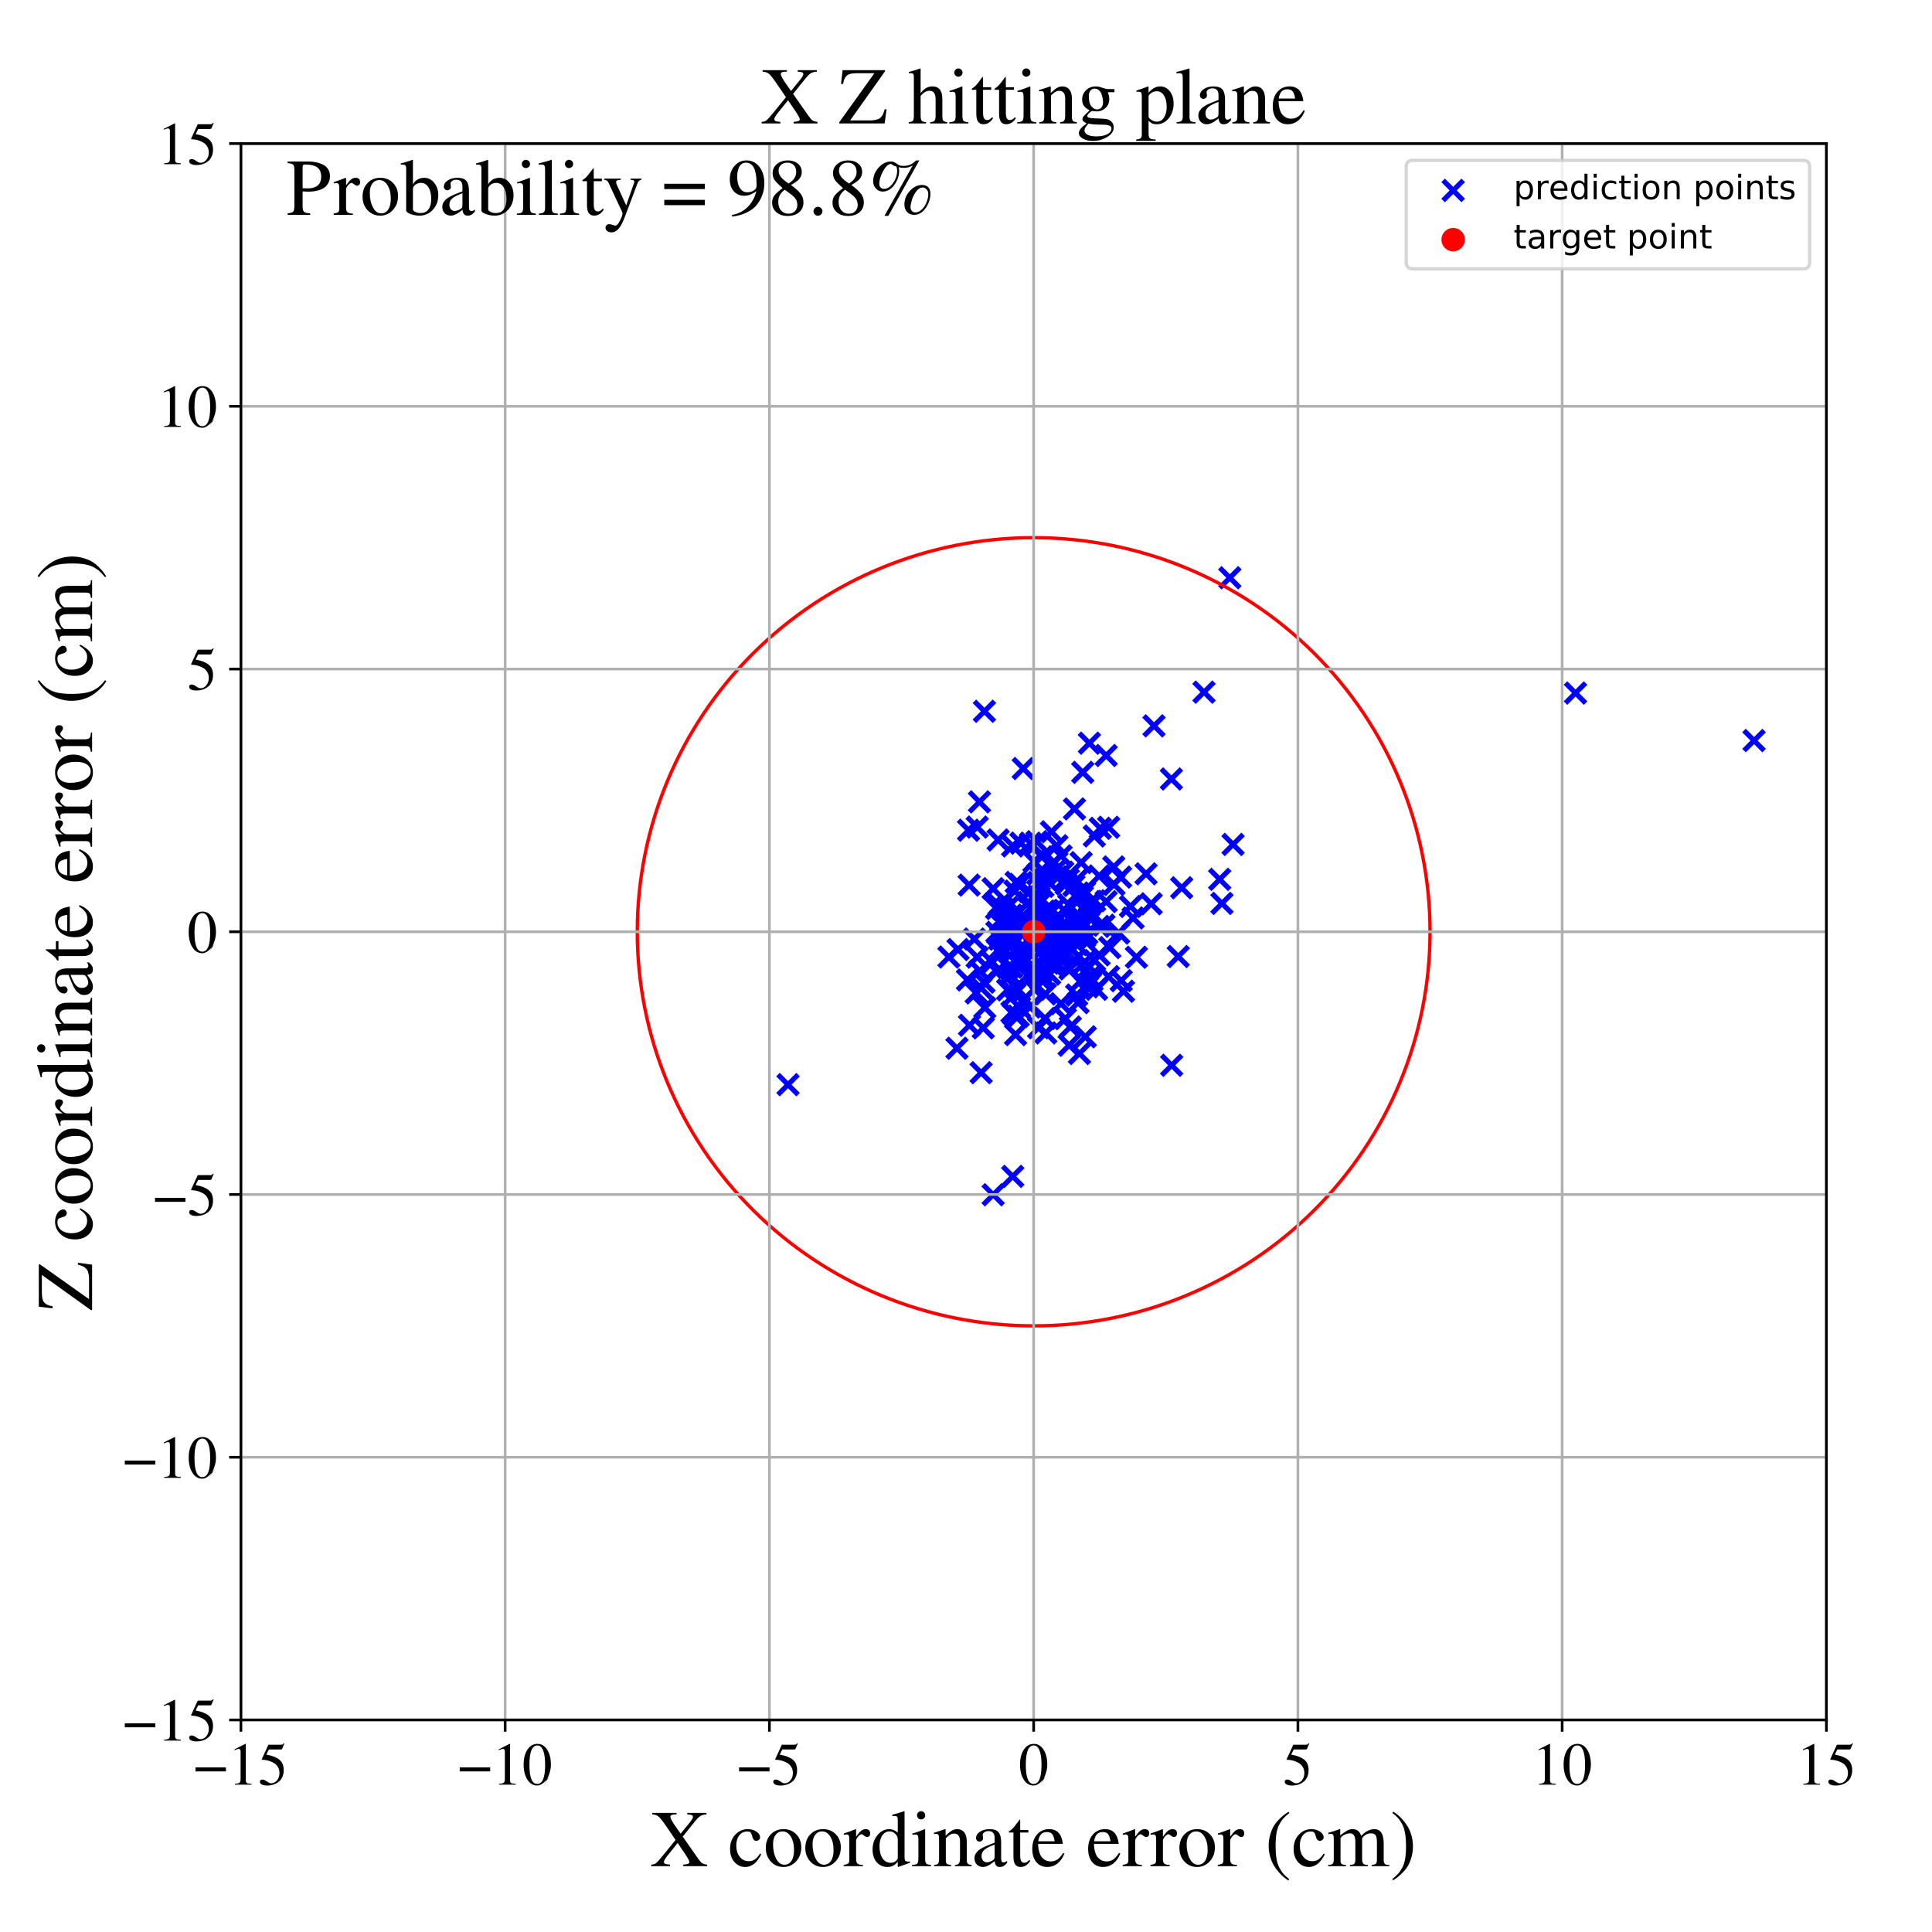 <?xml version="1.0" encoding="utf-8" standalone="no"?>
<!DOCTYPE svg PUBLIC "-//W3C//DTD SVG 1.1//EN"
  "http://www.w3.org/Graphics/SVG/1.1/DTD/svg11.dtd">
<!-- Created with matplotlib (https://matplotlib.org/) -->
<svg height="576pt" version="1.1" viewBox="0 0 576 576" width="576pt" xmlns="http://www.w3.org/2000/svg" xmlns:xlink="http://www.w3.org/1999/xlink">
 <defs>
  <style type="text/css">
*{stroke-linecap:butt;stroke-linejoin:round;}
  </style>
 </defs>
 <g id="figure_1">
  <g id="patch_1">
   <path d="M 0 576 
L 576 576 
L 576 0 
L 0 0 
z
" style="fill:#ffffff;"/>
  </g>
  <g id="axes_1">
   <g id="patch_2">
    <path d="M 71.822 512.784 
L 544.52 512.784 
L 544.52 42.802 
L 71.822 42.802 
z
" style="fill:#ffffff;"/>
   </g>
   <g id="PathCollection_1">
    <defs>
     <path d="M -3 3 
L 3 -3 
M -3 -3 
L 3 3 
" id="m02b25505d6" style="stroke:#0000ff;stroke-width:1.5;"/>
    </defs>
    <g clip-path="url(#pe82e944873)">
     <use style="fill:#0000ff;stroke:#0000ff;stroke-width:1.5;" x="310.309" xlink:href="#m02b25505d6" y="292.064"/>
     <use style="fill:#0000ff;stroke:#0000ff;stroke-width:1.5;" x="291.341" xlink:href="#m02b25505d6" y="246.578"/>
     <use style="fill:#0000ff;stroke:#0000ff;stroke-width:1.5;" x="312.922" xlink:href="#m02b25505d6" y="290.397"/>
     <use style="fill:#0000ff;stroke:#0000ff;stroke-width:1.5;" x="321.82" xlink:href="#m02b25505d6" y="314.092"/>
     <use style="fill:#0000ff;stroke:#0000ff;stroke-width:1.5;" x="300.407" xlink:href="#m02b25505d6" y="295.117"/>
     <use style="fill:#0000ff;stroke:#0000ff;stroke-width:1.5;" x="323.377" xlink:href="#m02b25505d6" y="279.289"/>
     <use style="fill:#0000ff;stroke:#0000ff;stroke-width:1.5;" x="333.503" xlink:href="#m02b25505d6" y="278.171"/>
     <use style="fill:#0000ff;stroke:#0000ff;stroke-width:1.5;" x="315.003" xlink:href="#m02b25505d6" y="261.425"/>
     <use style="fill:#0000ff;stroke:#0000ff;stroke-width:1.5;" x="522.948" xlink:href="#m02b25505d6" y="220.791"/>
     <use style="fill:#0000ff;stroke:#0000ff;stroke-width:1.5;" x="307.876" xlink:href="#m02b25505d6" y="267.676"/>
     <use style="fill:#0000ff;stroke:#0000ff;stroke-width:1.5;" x="317.584" xlink:href="#m02b25505d6" y="280.747"/>
     <use style="fill:#0000ff;stroke:#0000ff;stroke-width:1.5;" x="305.386" xlink:href="#m02b25505d6" y="274.313"/>
     <use style="fill:#0000ff;stroke:#0000ff;stroke-width:1.5;" x="321.367" xlink:href="#m02b25505d6" y="275.945"/>
     <use style="fill:#0000ff;stroke:#0000ff;stroke-width:1.5;" x="314.21" xlink:href="#m02b25505d6" y="256.991"/>
     <use style="fill:#0000ff;stroke:#0000ff;stroke-width:1.5;" x="324.017" xlink:href="#m02b25505d6" y="278.31"/>
     <use style="fill:#0000ff;stroke:#0000ff;stroke-width:1.5;" x="314.871" xlink:href="#m02b25505d6" y="259.302"/>
     <use style="fill:#0000ff;stroke:#0000ff;stroke-width:1.5;" x="288.93" xlink:href="#m02b25505d6" y="263.881"/>
     <use style="fill:#0000ff;stroke:#0000ff;stroke-width:1.5;" x="292.081" xlink:href="#m02b25505d6" y="289.442"/>
     <use style="fill:#0000ff;stroke:#0000ff;stroke-width:1.5;" x="302.53" xlink:href="#m02b25505d6" y="296.34"/>
     <use style="fill:#0000ff;stroke:#0000ff;stroke-width:1.5;" x="326.337" xlink:href="#m02b25505d6" y="268.539"/>
     <use style="fill:#0000ff;stroke:#0000ff;stroke-width:1.5;" x="317.837" xlink:href="#m02b25505d6" y="263.521"/>
     <use style="fill:#0000ff;stroke:#0000ff;stroke-width:1.5;" x="323.558" xlink:href="#m02b25505d6" y="309.104"/>
     <use style="fill:#0000ff;stroke:#0000ff;stroke-width:1.5;" x="316.31" xlink:href="#m02b25505d6" y="299.24"/>
     <use style="fill:#0000ff;stroke:#0000ff;stroke-width:1.5;" x="320.195" xlink:href="#m02b25505d6" y="278.383"/>
     <use style="fill:#0000ff;stroke:#0000ff;stroke-width:1.5;" x="315.461" xlink:href="#m02b25505d6" y="280.923"/>
     <use style="fill:#0000ff;stroke:#0000ff;stroke-width:1.5;" x="306.521" xlink:href="#m02b25505d6" y="290.71"/>
     <use style="fill:#0000ff;stroke:#0000ff;stroke-width:1.5;" x="303.575" xlink:href="#m02b25505d6" y="302.95"/>
     <use style="fill:#0000ff;stroke:#0000ff;stroke-width:1.5;" x="319.099" xlink:href="#m02b25505d6" y="306.172"/>
     <use style="fill:#0000ff;stroke:#0000ff;stroke-width:1.5;" x="307.086" xlink:href="#m02b25505d6" y="300.257"/>
     <use style="fill:#0000ff;stroke:#0000ff;stroke-width:1.5;" x="302.888" xlink:href="#m02b25505d6" y="294.424"/>
     <use style="fill:#0000ff;stroke:#0000ff;stroke-width:1.5;" x="318.818" xlink:href="#m02b25505d6" y="282.413"/>
     <use style="fill:#0000ff;stroke:#0000ff;stroke-width:1.5;" x="337.817" xlink:href="#m02b25505d6" y="273.679"/>
     <use style="fill:#0000ff;stroke:#0000ff;stroke-width:1.5;" x="310.607" xlink:href="#m02b25505d6" y="255.435"/>
     <use style="fill:#0000ff;stroke:#0000ff;stroke-width:1.5;" x="303.908" xlink:href="#m02b25505d6" y="286.879"/>
     <use style="fill:#0000ff;stroke:#0000ff;stroke-width:1.5;" x="312.71" xlink:href="#m02b25505d6" y="277.65"/>
     <use style="fill:#0000ff;stroke:#0000ff;stroke-width:1.5;" x="312.998" xlink:href="#m02b25505d6" y="279.015"/>
     <use style="fill:#0000ff;stroke:#0000ff;stroke-width:1.5;" x="316.253" xlink:href="#m02b25505d6" y="276.921"/>
     <use style="fill:#0000ff;stroke:#0000ff;stroke-width:1.5;" x="323.11" xlink:href="#m02b25505d6" y="271.08"/>
     <use style="fill:#0000ff;stroke:#0000ff;stroke-width:1.5;" x="322.681" xlink:href="#m02b25505d6" y="267.316"/>
     <use style="fill:#0000ff;stroke:#0000ff;stroke-width:1.5;" x="311.521" xlink:href="#m02b25505d6" y="303.638"/>
     <use style="fill:#0000ff;stroke:#0000ff;stroke-width:1.5;" x="320.328" xlink:href="#m02b25505d6" y="241.167"/>
     <use style="fill:#0000ff;stroke:#0000ff;stroke-width:1.5;" x="296.086" xlink:href="#m02b25505d6" y="264.948"/>
     <use style="fill:#0000ff;stroke:#0000ff;stroke-width:1.5;" x="309.503" xlink:href="#m02b25505d6" y="286.76"/>
     <use style="fill:#0000ff;stroke:#0000ff;stroke-width:1.5;" x="316.349" xlink:href="#m02b25505d6" y="255.165"/>
     <use style="fill:#0000ff;stroke:#0000ff;stroke-width:1.5;" x="351.277" xlink:href="#m02b25505d6" y="285.173"/>
     <use style="fill:#0000ff;stroke:#0000ff;stroke-width:1.5;" x="320.994" xlink:href="#m02b25505d6" y="296.656"/>
     <use style="fill:#0000ff;stroke:#0000ff;stroke-width:1.5;" x="297.207" xlink:href="#m02b25505d6" y="277.948"/>
     <use style="fill:#0000ff;stroke:#0000ff;stroke-width:1.5;" x="298.986" xlink:href="#m02b25505d6" y="282.923"/>
     <use style="fill:#0000ff;stroke:#0000ff;stroke-width:1.5;" x="469.722" xlink:href="#m02b25505d6" y="206.622"/>
     <use style="fill:#0000ff;stroke:#0000ff;stroke-width:1.5;" x="326.919" xlink:href="#m02b25505d6" y="294.942"/>
     <use style="fill:#0000ff;stroke:#0000ff;stroke-width:1.5;" x="296.104" xlink:href="#m02b25505d6" y="356.204"/>
     <use style="fill:#0000ff;stroke:#0000ff;stroke-width:1.5;" x="289.044" xlink:href="#m02b25505d6" y="305.666"/>
     <use style="fill:#0000ff;stroke:#0000ff;stroke-width:1.5;" x="309.048" xlink:href="#m02b25505d6" y="272.046"/>
     <use style="fill:#0000ff;stroke:#0000ff;stroke-width:1.5;" x="313.286" xlink:href="#m02b25505d6" y="276.483"/>
     <use style="fill:#0000ff;stroke:#0000ff;stroke-width:1.5;" x="325.309" xlink:href="#m02b25505d6" y="274.107"/>
     <use style="fill:#0000ff;stroke:#0000ff;stroke-width:1.5;" x="301.181" xlink:href="#m02b25505d6" y="290.686"/>
     <use style="fill:#0000ff;stroke:#0000ff;stroke-width:1.5;" x="304.621" xlink:href="#m02b25505d6" y="287.208"/>
     <use style="fill:#0000ff;stroke:#0000ff;stroke-width:1.5;" x="293.36" xlink:href="#m02b25505d6" y="292.84"/>
     <use style="fill:#0000ff;stroke:#0000ff;stroke-width:1.5;" x="317.615" xlink:href="#m02b25505d6" y="303.702"/>
     <use style="fill:#0000ff;stroke:#0000ff;stroke-width:1.5;" x="326.249" xlink:href="#m02b25505d6" y="249.237"/>
     <use style="fill:#0000ff;stroke:#0000ff;stroke-width:1.5;" x="320.984" xlink:href="#m02b25505d6" y="267.489"/>
     <use style="fill:#0000ff;stroke:#0000ff;stroke-width:1.5;" x="318.29" xlink:href="#m02b25505d6" y="276.782"/>
     <use style="fill:#0000ff;stroke:#0000ff;stroke-width:1.5;" x="323.685" xlink:href="#m02b25505d6" y="289.303"/>
     <use style="fill:#0000ff;stroke:#0000ff;stroke-width:1.5;" x="301.544" xlink:href="#m02b25505d6" y="272.823"/>
     <use style="fill:#0000ff;stroke:#0000ff;stroke-width:1.5;" x="318.507" xlink:href="#m02b25505d6" y="262.201"/>
     <use style="fill:#0000ff;stroke:#0000ff;stroke-width:1.5;" x="311.11" xlink:href="#m02b25505d6" y="278.281"/>
     <use style="fill:#0000ff;stroke:#0000ff;stroke-width:1.5;" x="301.628" xlink:href="#m02b25505d6" y="288.358"/>
     <use style="fill:#0000ff;stroke:#0000ff;stroke-width:1.5;" x="305.068" xlink:href="#m02b25505d6" y="229.126"/>
     <use style="fill:#0000ff;stroke:#0000ff;stroke-width:1.5;" x="282.907" xlink:href="#m02b25505d6" y="285.323"/>
     <use style="fill:#0000ff;stroke:#0000ff;stroke-width:1.5;" x="315.092" xlink:href="#m02b25505d6" y="252.139"/>
     <use style="fill:#0000ff;stroke:#0000ff;stroke-width:1.5;" x="329.792" xlink:href="#m02b25505d6" y="268.797"/>
     <use style="fill:#0000ff;stroke:#0000ff;stroke-width:1.5;" x="311.418" xlink:href="#m02b25505d6" y="275.899"/>
     <use style="fill:#0000ff;stroke:#0000ff;stroke-width:1.5;" x="332.049" xlink:href="#m02b25505d6" y="258.459"/>
     <use style="fill:#0000ff;stroke:#0000ff;stroke-width:1.5;" x="366.656" xlink:href="#m02b25505d6" y="172.25"/>
     <use style="fill:#0000ff;stroke:#0000ff;stroke-width:1.5;" x="320.737" xlink:href="#m02b25505d6" y="279.394"/>
     <use style="fill:#0000ff;stroke:#0000ff;stroke-width:1.5;" x="330.867" xlink:href="#m02b25505d6" y="282.512"/>
     <use style="fill:#0000ff;stroke:#0000ff;stroke-width:1.5;" x="302.948" xlink:href="#m02b25505d6" y="263.078"/>
     <use style="fill:#0000ff;stroke:#0000ff;stroke-width:1.5;" x="330.484" xlink:href="#m02b25505d6" y="291.163"/>
     <use style="fill:#0000ff;stroke:#0000ff;stroke-width:1.5;" x="311.549" xlink:href="#m02b25505d6" y="282.248"/>
     <use style="fill:#0000ff;stroke:#0000ff;stroke-width:1.5;" x="320.909" xlink:href="#m02b25505d6" y="275.431"/>
     <use style="fill:#0000ff;stroke:#0000ff;stroke-width:1.5;" x="304.365" xlink:href="#m02b25505d6" y="251.365"/>
     <use style="fill:#0000ff;stroke:#0000ff;stroke-width:1.5;" x="311.15" xlink:href="#m02b25505d6" y="279.359"/>
     <use style="fill:#0000ff;stroke:#0000ff;stroke-width:1.5;" x="337.032" xlink:href="#m02b25505d6" y="270.241"/>
     <use style="fill:#0000ff;stroke:#0000ff;stroke-width:1.5;" x="358.959" xlink:href="#m02b25505d6" y="206.353"/>
     <use style="fill:#0000ff;stroke:#0000ff;stroke-width:1.5;" x="324.209" xlink:href="#m02b25505d6" y="294.204"/>
     <use style="fill:#0000ff;stroke:#0000ff;stroke-width:1.5;" x="320.781" xlink:href="#m02b25505d6" y="272.907"/>
     <use style="fill:#0000ff;stroke:#0000ff;stroke-width:1.5;" x="306.733" xlink:href="#m02b25505d6" y="291.327"/>
     <use style="fill:#0000ff;stroke:#0000ff;stroke-width:1.5;" x="306.069" xlink:href="#m02b25505d6" y="275.775"/>
     <use style="fill:#0000ff;stroke:#0000ff;stroke-width:1.5;" x="317.833" xlink:href="#m02b25505d6" y="271.934"/>
     <use style="fill:#0000ff;stroke:#0000ff;stroke-width:1.5;" x="308.379" xlink:href="#m02b25505d6" y="275.934"/>
     <use style="fill:#0000ff;stroke:#0000ff;stroke-width:1.5;" x="292.011" xlink:href="#m02b25505d6" y="239.067"/>
     <use style="fill:#0000ff;stroke:#0000ff;stroke-width:1.5;" x="313.919" xlink:href="#m02b25505d6" y="271.462"/>
     <use style="fill:#0000ff;stroke:#0000ff;stroke-width:1.5;" x="310.495" xlink:href="#m02b25505d6" y="279.997"/>
     <use style="fill:#0000ff;stroke:#0000ff;stroke-width:1.5;" x="306.633" xlink:href="#m02b25505d6" y="269.067"/>
     <use style="fill:#0000ff;stroke:#0000ff;stroke-width:1.5;" x="322.809" xlink:href="#m02b25505d6" y="230.266"/>
     <use style="fill:#0000ff;stroke:#0000ff;stroke-width:1.5;" x="325.583" xlink:href="#m02b25505d6" y="292.3"/>
     <use style="fill:#0000ff;stroke:#0000ff;stroke-width:1.5;" x="308.241" xlink:href="#m02b25505d6" y="289.372"/>
     <use style="fill:#0000ff;stroke:#0000ff;stroke-width:1.5;" x="332.129" xlink:href="#m02b25505d6" y="263.724"/>
     <use style="fill:#0000ff;stroke:#0000ff;stroke-width:1.5;" x="321.418" xlink:href="#m02b25505d6" y="266.238"/>
     <use style="fill:#0000ff;stroke:#0000ff;stroke-width:1.5;" x="321.592" xlink:href="#m02b25505d6" y="272.946"/>
     <use style="fill:#0000ff;stroke:#0000ff;stroke-width:1.5;" x="334.088" xlink:href="#m02b25505d6" y="261.486"/>
     <use style="fill:#0000ff;stroke:#0000ff;stroke-width:1.5;" x="343.202" xlink:href="#m02b25505d6" y="269.452"/>
     <use style="fill:#0000ff;stroke:#0000ff;stroke-width:1.5;" x="308.414" xlink:href="#m02b25505d6" y="294.945"/>
     <use style="fill:#0000ff;stroke:#0000ff;stroke-width:1.5;" x="303.026" xlink:href="#m02b25505d6" y="280.092"/>
     <use style="fill:#0000ff;stroke:#0000ff;stroke-width:1.5;" x="329.14" xlink:href="#m02b25505d6" y="275.831"/>
     <use style="fill:#0000ff;stroke:#0000ff;stroke-width:1.5;" x="310.107" xlink:href="#m02b25505d6" y="269.13"/>
     <use style="fill:#0000ff;stroke:#0000ff;stroke-width:1.5;" x="322.334" xlink:href="#m02b25505d6" y="257.179"/>
     <use style="fill:#0000ff;stroke:#0000ff;stroke-width:1.5;" x="285.301" xlink:href="#m02b25505d6" y="312.518"/>
     <use style="fill:#0000ff;stroke:#0000ff;stroke-width:1.5;" x="341.679" xlink:href="#m02b25505d6" y="260.512"/>
     <use style="fill:#0000ff;stroke:#0000ff;stroke-width:1.5;" x="319.02" xlink:href="#m02b25505d6" y="288.859"/>
     <use style="fill:#0000ff;stroke:#0000ff;stroke-width:1.5;" x="344.048" xlink:href="#m02b25505d6" y="216.406"/>
     <use style="fill:#0000ff;stroke:#0000ff;stroke-width:1.5;" x="297.582" xlink:href="#m02b25505d6" y="250.42"/>
     <use style="fill:#0000ff;stroke:#0000ff;stroke-width:1.5;" x="309.462" xlink:href="#m02b25505d6" y="267.228"/>
     <use style="fill:#0000ff;stroke:#0000ff;stroke-width:1.5;" x="310.47" xlink:href="#m02b25505d6" y="290.646"/>
     <use style="fill:#0000ff;stroke:#0000ff;stroke-width:1.5;" x="317.839" xlink:href="#m02b25505d6" y="281.268"/>
     <use style="fill:#0000ff;stroke:#0000ff;stroke-width:1.5;" x="309.16" xlink:href="#m02b25505d6" y="250.94"/>
     <use style="fill:#0000ff;stroke:#0000ff;stroke-width:1.5;" x="310.691" xlink:href="#m02b25505d6" y="289.343"/>
     <use style="fill:#0000ff;stroke:#0000ff;stroke-width:1.5;" x="293.49" xlink:href="#m02b25505d6" y="212.064"/>
     <use style="fill:#0000ff;stroke:#0000ff;stroke-width:1.5;" x="307.395" xlink:href="#m02b25505d6" y="279.4"/>
     <use style="fill:#0000ff;stroke:#0000ff;stroke-width:1.5;" x="300.352" xlink:href="#m02b25505d6" y="281.511"/>
     <use style="fill:#0000ff;stroke:#0000ff;stroke-width:1.5;" x="301.953" xlink:href="#m02b25505d6" y="281.707"/>
     <use style="fill:#0000ff;stroke:#0000ff;stroke-width:1.5;" x="303.731" xlink:href="#m02b25505d6" y="277.427"/>
     <use style="fill:#0000ff;stroke:#0000ff;stroke-width:1.5;" x="308.455" xlink:href="#m02b25505d6" y="282.614"/>
     <use style="fill:#0000ff;stroke:#0000ff;stroke-width:1.5;" x="288.756" xlink:href="#m02b25505d6" y="247.517"/>
     <use style="fill:#0000ff;stroke:#0000ff;stroke-width:1.5;" x="323.403" xlink:href="#m02b25505d6" y="286.82"/>
     <use style="fill:#0000ff;stroke:#0000ff;stroke-width:1.5;" x="288.427" xlink:href="#m02b25505d6" y="292.15"/>
     <use style="fill:#0000ff;stroke:#0000ff;stroke-width:1.5;" x="329.783" xlink:href="#m02b25505d6" y="225.237"/>
     <use style="fill:#0000ff;stroke:#0000ff;stroke-width:1.5;" x="318.651" xlink:href="#m02b25505d6" y="269.783"/>
     <use style="fill:#0000ff;stroke:#0000ff;stroke-width:1.5;" x="302.103" xlink:href="#m02b25505d6" y="280.175"/>
     <use style="fill:#0000ff;stroke:#0000ff;stroke-width:1.5;" x="301.816" xlink:href="#m02b25505d6" y="281.315"/>
     <use style="fill:#0000ff;stroke:#0000ff;stroke-width:1.5;" x="300.529" xlink:href="#m02b25505d6" y="288.418"/>
     <use style="fill:#0000ff;stroke:#0000ff;stroke-width:1.5;" x="322.025" xlink:href="#m02b25505d6" y="278.901"/>
     <use style="fill:#0000ff;stroke:#0000ff;stroke-width:1.5;" x="309.553" xlink:href="#m02b25505d6" y="263.102"/>
     <use style="fill:#0000ff;stroke:#0000ff;stroke-width:1.5;" x="311.864" xlink:href="#m02b25505d6" y="262.163"/>
     <use style="fill:#0000ff;stroke:#0000ff;stroke-width:1.5;" x="293.146" xlink:href="#m02b25505d6" y="306.44"/>
     <use style="fill:#0000ff;stroke:#0000ff;stroke-width:1.5;" x="307.857" xlink:href="#m02b25505d6" y="279.101"/>
     <use style="fill:#0000ff;stroke:#0000ff;stroke-width:1.5;" x="305.431" xlink:href="#m02b25505d6" y="297.754"/>
     <use style="fill:#0000ff;stroke:#0000ff;stroke-width:1.5;" x="324.85" xlink:href="#m02b25505d6" y="291.334"/>
     <use style="fill:#0000ff;stroke:#0000ff;stroke-width:1.5;" x="315.357" xlink:href="#m02b25505d6" y="278.102"/>
     <use style="fill:#0000ff;stroke:#0000ff;stroke-width:1.5;" x="367.62" xlink:href="#m02b25505d6" y="251.759"/>
     <use style="fill:#0000ff;stroke:#0000ff;stroke-width:1.5;" x="311.368" xlink:href="#m02b25505d6" y="271.593"/>
     <use style="fill:#0000ff;stroke:#0000ff;stroke-width:1.5;" x="316.846" xlink:href="#m02b25505d6" y="260.031"/>
     <use style="fill:#0000ff;stroke:#0000ff;stroke-width:1.5;" x="293.604" xlink:href="#m02b25505d6" y="300.415"/>
     <use style="fill:#0000ff;stroke:#0000ff;stroke-width:1.5;" x="308.154" xlink:href="#m02b25505d6" y="279.623"/>
     <use style="fill:#0000ff;stroke:#0000ff;stroke-width:1.5;" x="312.53" xlink:href="#m02b25505d6" y="287.167"/>
     <use style="fill:#0000ff;stroke:#0000ff;stroke-width:1.5;" x="306.897" xlink:href="#m02b25505d6" y="265.846"/>
     <use style="fill:#0000ff;stroke:#0000ff;stroke-width:1.5;" x="301.489" xlink:href="#m02b25505d6" y="280.362"/>
     <use style="fill:#0000ff;stroke:#0000ff;stroke-width:1.5;" x="301.895" xlink:href="#m02b25505d6" y="252.215"/>
     <use style="fill:#0000ff;stroke:#0000ff;stroke-width:1.5;" x="310.926" xlink:href="#m02b25505d6" y="264.265"/>
     <use style="fill:#0000ff;stroke:#0000ff;stroke-width:1.5;" x="292.512" xlink:href="#m02b25505d6" y="319.809"/>
     <use style="fill:#0000ff;stroke:#0000ff;stroke-width:1.5;" x="318.417" xlink:href="#m02b25505d6" y="276.474"/>
     <use style="fill:#0000ff;stroke:#0000ff;stroke-width:1.5;" x="313.903" xlink:href="#m02b25505d6" y="287.863"/>
     <use style="fill:#0000ff;stroke:#0000ff;stroke-width:1.5;" x="321.41" xlink:href="#m02b25505d6" y="298.932"/>
     <use style="fill:#0000ff;stroke:#0000ff;stroke-width:1.5;" x="313.487" xlink:href="#m02b25505d6" y="247.996"/>
     <use style="fill:#0000ff;stroke:#0000ff;stroke-width:1.5;" x="297.511" xlink:href="#m02b25505d6" y="283.372"/>
     <use style="fill:#0000ff;stroke:#0000ff;stroke-width:1.5;" x="295.853" xlink:href="#m02b25505d6" y="286.9"/>
     <use style="fill:#0000ff;stroke:#0000ff;stroke-width:1.5;" x="320.915" xlink:href="#m02b25505d6" y="262.482"/>
     <use style="fill:#0000ff;stroke:#0000ff;stroke-width:1.5;" x="234.935" xlink:href="#m02b25505d6" y="323.372"/>
     <use style="fill:#0000ff;stroke:#0000ff;stroke-width:1.5;" x="290.496" xlink:href="#m02b25505d6" y="279.961"/>
     <use style="fill:#0000ff;stroke:#0000ff;stroke-width:1.5;" x="297.797" xlink:href="#m02b25505d6" y="269.87"/>
     <use style="fill:#0000ff;stroke:#0000ff;stroke-width:1.5;" x="318.978" xlink:href="#m02b25505d6" y="278.597"/>
     <use style="fill:#0000ff;stroke:#0000ff;stroke-width:1.5;" x="317.467" xlink:href="#m02b25505d6" y="280.547"/>
     <use style="fill:#0000ff;stroke:#0000ff;stroke-width:1.5;" x="309.715" xlink:href="#m02b25505d6" y="278.772"/>
     <use style="fill:#0000ff;stroke:#0000ff;stroke-width:1.5;" x="302.769" xlink:href="#m02b25505d6" y="308.456"/>
     <use style="fill:#0000ff;stroke:#0000ff;stroke-width:1.5;" x="324.789" xlink:href="#m02b25505d6" y="221.574"/>
     <use style="fill:#0000ff;stroke:#0000ff;stroke-width:1.5;" x="307.76" xlink:href="#m02b25505d6" y="281.285"/>
     <use style="fill:#0000ff;stroke:#0000ff;stroke-width:1.5;" x="320.136" xlink:href="#m02b25505d6" y="275.178"/>
     <use style="fill:#0000ff;stroke:#0000ff;stroke-width:1.5;" x="299.318" xlink:href="#m02b25505d6" y="274.549"/>
     <use style="fill:#0000ff;stroke:#0000ff;stroke-width:1.5;" x="316.708" xlink:href="#m02b25505d6" y="284.913"/>
     <use style="fill:#0000ff;stroke:#0000ff;stroke-width:1.5;" x="291.032" xlink:href="#m02b25505d6" y="296.049"/>
     <use style="fill:#0000ff;stroke:#0000ff;stroke-width:1.5;" x="300.391" xlink:href="#m02b25505d6" y="270.538"/>
     <use style="fill:#0000ff;stroke:#0000ff;stroke-width:1.5;" x="313.14" xlink:href="#m02b25505d6" y="277.885"/>
     <use style="fill:#0000ff;stroke:#0000ff;stroke-width:1.5;" x="304.893" xlink:href="#m02b25505d6" y="284.894"/>
     <use style="fill:#0000ff;stroke:#0000ff;stroke-width:1.5;" x="324.915" xlink:href="#m02b25505d6" y="272.377"/>
     <use style="fill:#0000ff;stroke:#0000ff;stroke-width:1.5;" x="302.13" xlink:href="#m02b25505d6" y="302.333"/>
     <use style="fill:#0000ff;stroke:#0000ff;stroke-width:1.5;" x="311.653" xlink:href="#m02b25505d6" y="296.341"/>
     <use style="fill:#0000ff;stroke:#0000ff;stroke-width:1.5;" x="311.792" xlink:href="#m02b25505d6" y="307.961"/>
     <use style="fill:#0000ff;stroke:#0000ff;stroke-width:1.5;" x="325.358" xlink:href="#m02b25505d6" y="268.729"/>
     <use style="fill:#0000ff;stroke:#0000ff;stroke-width:1.5;" x="327.573" xlink:href="#m02b25505d6" y="276.188"/>
     <use style="fill:#0000ff;stroke:#0000ff;stroke-width:1.5;" x="320.734" xlink:href="#m02b25505d6" y="275.831"/>
     <use style="fill:#0000ff;stroke:#0000ff;stroke-width:1.5;" x="349.234" xlink:href="#m02b25505d6" y="232.243"/>
     <use style="fill:#0000ff;stroke:#0000ff;stroke-width:1.5;" x="321.075" xlink:href="#m02b25505d6" y="281.637"/>
     <use style="fill:#0000ff;stroke:#0000ff;stroke-width:1.5;" x="320.171" xlink:href="#m02b25505d6" y="264.002"/>
     <use style="fill:#0000ff;stroke:#0000ff;stroke-width:1.5;" x="349.321" xlink:href="#m02b25505d6" y="317.6"/>
     <use style="fill:#0000ff;stroke:#0000ff;stroke-width:1.5;" x="297.193" xlink:href="#m02b25505d6" y="289.626"/>
     <use style="fill:#0000ff;stroke:#0000ff;stroke-width:1.5;" x="303.766" xlink:href="#m02b25505d6" y="271.892"/>
     <use style="fill:#0000ff;stroke:#0000ff;stroke-width:1.5;" x="309.371" xlink:href="#m02b25505d6" y="260.598"/>
     <use style="fill:#0000ff;stroke:#0000ff;stroke-width:1.5;" x="317.46" xlink:href="#m02b25505d6" y="284.492"/>
     <use style="fill:#0000ff;stroke:#0000ff;stroke-width:1.5;" x="298.349" xlink:href="#m02b25505d6" y="274.225"/>
     <use style="fill:#0000ff;stroke:#0000ff;stroke-width:1.5;" x="303.964" xlink:href="#m02b25505d6" y="300.351"/>
     <use style="fill:#0000ff;stroke:#0000ff;stroke-width:1.5;" x="338.807" xlink:href="#m02b25505d6" y="285.388"/>
     <use style="fill:#0000ff;stroke:#0000ff;stroke-width:1.5;" x="309.384" xlink:href="#m02b25505d6" y="280.156"/>
     <use style="fill:#0000ff;stroke:#0000ff;stroke-width:1.5;" x="303.989" xlink:href="#m02b25505d6" y="263.666"/>
     <use style="fill:#0000ff;stroke:#0000ff;stroke-width:1.5;" x="327.671" xlink:href="#m02b25505d6" y="284.687"/>
     <use style="fill:#0000ff;stroke:#0000ff;stroke-width:1.5;" x="313.74" xlink:href="#m02b25505d6" y="281.678"/>
     <use style="fill:#0000ff;stroke:#0000ff;stroke-width:1.5;" x="309.827" xlink:href="#m02b25505d6" y="267.403"/>
     <use style="fill:#0000ff;stroke:#0000ff;stroke-width:1.5;" x="322.052" xlink:href="#m02b25505d6" y="292.574"/>
     <use style="fill:#0000ff;stroke:#0000ff;stroke-width:1.5;" x="307.229" xlink:href="#m02b25505d6" y="251.38"/>
     <use style="fill:#0000ff;stroke:#0000ff;stroke-width:1.5;" x="305.257" xlink:href="#m02b25505d6" y="287.173"/>
     <use style="fill:#0000ff;stroke:#0000ff;stroke-width:1.5;" x="307.952" xlink:href="#m02b25505d6" y="271.574"/>
     <use style="fill:#0000ff;stroke:#0000ff;stroke-width:1.5;" x="352.297" xlink:href="#m02b25505d6" y="264.677"/>
     <use style="fill:#0000ff;stroke:#0000ff;stroke-width:1.5;" x="327.699" xlink:href="#m02b25505d6" y="261.157"/>
     <use style="fill:#0000ff;stroke:#0000ff;stroke-width:1.5;" x="300.982" xlink:href="#m02b25505d6" y="278.981"/>
     <use style="fill:#0000ff;stroke:#0000ff;stroke-width:1.5;" x="313.436" xlink:href="#m02b25505d6" y="286.698"/>
     <use style="fill:#0000ff;stroke:#0000ff;stroke-width:1.5;" x="364.304" xlink:href="#m02b25505d6" y="269.337"/>
     <use style="fill:#0000ff;stroke:#0000ff;stroke-width:1.5;" x="297.113" xlink:href="#m02b25505d6" y="270.849"/>
     <use style="fill:#0000ff;stroke:#0000ff;stroke-width:1.5;" x="334.954" xlink:href="#m02b25505d6" y="295.528"/>
     <use style="fill:#0000ff;stroke:#0000ff;stroke-width:1.5;" x="325.085" xlink:href="#m02b25505d6" y="293.152"/>
     <use style="fill:#0000ff;stroke:#0000ff;stroke-width:1.5;" x="302.58" xlink:href="#m02b25505d6" y="265.667"/>
     <use style="fill:#0000ff;stroke:#0000ff;stroke-width:1.5;" x="285.622" xlink:href="#m02b25505d6" y="283.091"/>
     <use style="fill:#0000ff;stroke:#0000ff;stroke-width:1.5;" x="318.741" xlink:href="#m02b25505d6" y="311.623"/>
     <use style="fill:#0000ff;stroke:#0000ff;stroke-width:1.5;" x="312.319" xlink:href="#m02b25505d6" y="271.408"/>
     <use style="fill:#0000ff;stroke:#0000ff;stroke-width:1.5;" x="312.081" xlink:href="#m02b25505d6" y="281.497"/>
     <use style="fill:#0000ff;stroke:#0000ff;stroke-width:1.5;" x="305.168" xlink:href="#m02b25505d6" y="277.97"/>
     <use style="fill:#0000ff;stroke:#0000ff;stroke-width:1.5;" x="330.525" xlink:href="#m02b25505d6" y="246.645"/>
     <use style="fill:#0000ff;stroke:#0000ff;stroke-width:1.5;" x="308.237" xlink:href="#m02b25505d6" y="256.89"/>
     <use style="fill:#0000ff;stroke:#0000ff;stroke-width:1.5;" x="334.272" xlink:href="#m02b25505d6" y="292.371"/>
     <use style="fill:#0000ff;stroke:#0000ff;stroke-width:1.5;" x="298.759" xlink:href="#m02b25505d6" y="275.533"/>
     <use style="fill:#0000ff;stroke:#0000ff;stroke-width:1.5;" x="323.344" xlink:href="#m02b25505d6" y="265.93"/>
     <use style="fill:#0000ff;stroke:#0000ff;stroke-width:1.5;" x="299.054" xlink:href="#m02b25505d6" y="271.112"/>
     <use style="fill:#0000ff;stroke:#0000ff;stroke-width:1.5;" x="320.431" xlink:href="#m02b25505d6" y="286.214"/>
     <use style="fill:#0000ff;stroke:#0000ff;stroke-width:1.5;" x="328.034" xlink:href="#m02b25505d6" y="246.95"/>
     <use style="fill:#0000ff;stroke:#0000ff;stroke-width:1.5;" x="298.033" xlink:href="#m02b25505d6" y="279.995"/>
     <use style="fill:#0000ff;stroke:#0000ff;stroke-width:1.5;" x="309.31" xlink:href="#m02b25505d6" y="263.406"/>
     <use style="fill:#0000ff;stroke:#0000ff;stroke-width:1.5;" x="317.294" xlink:href="#m02b25505d6" y="262.463"/>
     <use style="fill:#0000ff;stroke:#0000ff;stroke-width:1.5;" x="302.52" xlink:href="#m02b25505d6" y="275.262"/>
     <use style="fill:#0000ff;stroke:#0000ff;stroke-width:1.5;" x="314.19" xlink:href="#m02b25505d6" y="276.991"/>
     <use style="fill:#0000ff;stroke:#0000ff;stroke-width:1.5;" x="306.995" xlink:href="#m02b25505d6" y="275.348"/>
     <use style="fill:#0000ff;stroke:#0000ff;stroke-width:1.5;" x="315.52" xlink:href="#m02b25505d6" y="287.49"/>
     <use style="fill:#0000ff;stroke:#0000ff;stroke-width:1.5;" x="301.924" xlink:href="#m02b25505d6" y="350.72"/>
     <use style="fill:#0000ff;stroke:#0000ff;stroke-width:1.5;" x="326.325" xlink:href="#m02b25505d6" y="286.351"/>
     <use style="fill:#0000ff;stroke:#0000ff;stroke-width:1.5;" x="307.139" xlink:href="#m02b25505d6" y="291.438"/>
     <use style="fill:#0000ff;stroke:#0000ff;stroke-width:1.5;" x="310.225" xlink:href="#m02b25505d6" y="290.535"/>
     <use style="fill:#0000ff;stroke:#0000ff;stroke-width:1.5;" x="304.875" xlink:href="#m02b25505d6" y="273.129"/>
     <use style="fill:#0000ff;stroke:#0000ff;stroke-width:1.5;" x="316.844" xlink:href="#m02b25505d6" y="277.721"/>
     <use style="fill:#0000ff;stroke:#0000ff;stroke-width:1.5;" x="363.63" xlink:href="#m02b25505d6" y="262.165"/>
     <use style="fill:#0000ff;stroke:#0000ff;stroke-width:1.5;" x="292.49" xlink:href="#m02b25505d6" y="294.56"/>
     <use style="fill:#0000ff;stroke:#0000ff;stroke-width:1.5;" x="309.633" xlink:href="#m02b25505d6" y="306.413"/>
     <use style="fill:#0000ff;stroke:#0000ff;stroke-width:1.5;" x="311.508" xlink:href="#m02b25505d6" y="260.383"/>
     <use style="fill:#0000ff;stroke:#0000ff;stroke-width:1.5;" x="317.927" xlink:href="#m02b25505d6" y="284.997"/>
     <use style="fill:#0000ff;stroke:#0000ff;stroke-width:1.5;" x="313.65" xlink:href="#m02b25505d6" y="281.1"/>
     <use style="fill:#0000ff;stroke:#0000ff;stroke-width:1.5;" x="291.331" xlink:href="#m02b25505d6" y="285.355"/>
     <use style="fill:#0000ff;stroke:#0000ff;stroke-width:1.5;" x="301.706" xlink:href="#m02b25505d6" y="301.783"/>
     <use style="fill:#0000ff;stroke:#0000ff;stroke-width:1.5;" x="315.218" xlink:href="#m02b25505d6" y="277.271"/>
     <use style="fill:#0000ff;stroke:#0000ff;stroke-width:1.5;" x="324.861" xlink:href="#m02b25505d6" y="273.472"/>
     <use style="fill:#0000ff;stroke:#0000ff;stroke-width:1.5;" x="324.655" xlink:href="#m02b25505d6" y="270.042"/>
     <use style="fill:#0000ff;stroke:#0000ff;stroke-width:1.5;" x="300.968" xlink:href="#m02b25505d6" y="275.244"/>
    </g>
   </g>
   <g id="PathCollection_2">
    <defs>
     <path d="M 0 3 
C 0.796 3 1.559 2.684 2.121 2.121 
C 2.684 1.559 3 0.796 3 0 
C 3 -0.796 2.684 -1.559 2.121 -2.121 
C 1.559 -2.684 0.796 -3 0 -3 
C -0.796 -3 -1.559 -2.684 -2.121 -2.121 
C -2.684 -1.559 -3 -0.796 -3 0 
C -3 0.796 -2.684 1.559 -2.121 2.121 
C -1.559 2.684 -0.796 3 0 3 
z
" id="mbd710bd2e3" style="stroke:#ff0000;"/>
    </defs>
    <g clip-path="url(#pe82e944873)">
     <use style="fill:#ff0000;stroke:#ff0000;" x="308.171" xlink:href="#mbd710bd2e3" y="277.793"/>
    </g>
   </g>
   <g id="patch_3">
    <path clip-path="url(#pe82e944873)" d="M 308.171 395.288 
C 339.511 395.288 369.572 382.908 391.733 360.875 
C 413.894 338.841 426.346 308.953 426.346 277.793 
C 426.346 246.633 413.894 216.745 391.733 194.711 
C 369.572 172.677 339.511 160.297 308.171 160.297 
C 276.831 160.297 246.77 172.677 224.609 194.711 
C 202.448 216.745 189.997 246.633 189.997 277.793 
C 189.997 308.953 202.448 338.841 224.609 360.875 
C 246.77 382.908 276.831 395.288 308.171 395.288 
z
" style="fill:none;stroke:#ff0000;stroke-linejoin:miter;"/>
   </g>
   <g id="matplotlib.axis_1">
    <g id="xtick_1">
     <g id="line2d_1">
      <path clip-path="url(#pe82e944873)" d="M 71.822 512.784 
L 71.822 42.802 
" style="fill:none;stroke:#b0b0b0;stroke-linecap:square;stroke-width:0.8;"/>
     </g>
     <g id="line2d_2">
      <defs>
       <path d="M 0 0 
L 0 3.5 
" id="mf231076b73" style="stroke:#000000;stroke-width:0.8;"/>
      </defs>
      <g>
       <use style="stroke:#000000;stroke-width:0.8;" x="71.822" xlink:href="#mf231076b73" y="512.784"/>
      </g>
     </g>
     <g id="text_1">
      <!-- −15 -->
      <defs>
       <path d="M 3 22 
L 3 28.594 
L 53.406 28.594 
L 53.406 22 
z
" id="FreeSerif-8722"/>
       <path d="M 18.297 59.297 
Q 16.5 59.297 11.094 57.094 
L 11.094 58.5 
L 29.094 67.594 
L 29.906 67.406 
L 29.906 7.406 
Q 29.906 3.797 31.703 2.688 
Q 33.5 1.594 39.406 1.5 
L 39.406 0 
L 11.797 0 
L 11.797 1.5 
Q 17.406 1.703 19.344 3.141 
Q 21.297 4.594 21.297 9.297 
L 21.297 54.594 
Q 21.297 59.297 18.297 59.297 
z
" id="FreeSerif-49"/>
       <path d="M 35.703 19.406 
Q 35.703 24.703 33.344 28.797 
Q 31 32.906 27.641 35.156 
Q 24.297 37.406 20.141 38.844 
Q 16 40.297 12.953 40.75 
Q 9.906 41.203 7.594 41.203 
Q 6.406 41.203 6.406 42 
Q 6.406 42.297 6.5 42.5 
L 17.406 66.203 
L 38.297 66.203 
Q 39.906 66.203 40.844 66.703 
Q 41.797 67.203 42.906 68.797 
L 43.797 68.094 
L 40 59.203 
Q 39.594 58.297 37.703 58.297 
L 18.094 58.297 
L 13.906 49.797 
Q 28.5 47.203 35.594 41.344 
Q 42.703 35.5 42.703 24.203 
Q 42.703 18.297 40.844 13.688 
Q 39 9.094 36.141 6.297 
Q 33.297 3.5 29.547 1.703 
Q 25.797 -0.094 22.344 -0.75 
Q 18.906 -1.406 15.406 -1.406 
Q 9.797 -1.406 6.5 0.25 
Q 3.203 1.906 3.203 4.797 
Q 3.203 8.5 7.5 8.5 
Q 10.297 8.5 14.75 5.391 
Q 19.203 2.297 21.797 2.297 
Q 27.703 2.297 31.703 7.25 
Q 35.703 12.203 35.703 19.406 
z
" id="FreeSerif-53"/>
      </defs>
      <g transform="translate(57.746 532.077)scale(0.18 -0.18)">
       <use xlink:href="#FreeSerif-8722"/>
       <use x="56.4" xlink:href="#FreeSerif-49"/>
       <use x="106.4" xlink:href="#FreeSerif-53"/>
      </g>
     </g>
    </g>
    <g id="xtick_2">
     <g id="line2d_3">
      <path clip-path="url(#pe82e944873)" d="M 150.605 512.784 
L 150.605 42.802 
" style="fill:none;stroke:#b0b0b0;stroke-linecap:square;stroke-width:0.8;"/>
     </g>
     <g id="line2d_4">
      <g>
       <use style="stroke:#000000;stroke-width:0.8;" x="150.605" xlink:href="#mf231076b73" y="512.784"/>
      </g>
     </g>
     <g id="text_2">
      <!-- −10 -->
      <defs>
       <path d="M 47.594 17.797 
Q 35.203 -1.406 25 -1.406 
Q 14.797 -1.406 8.594 8.391 
Q 2.406 18.203 2.406 33.594 
Q 2.406 48.094 8.594 57.844 
Q 14.797 67.594 25.406 67.594 
Q 35.203 67.594 41.391 58 
Q 47.594 48.406 47.594 33 
Q 47.594 17.797 35.203 -1.406 
z
M 25.094 65 
Q 12 65 12 32.703 
Q 12 1.203 25 1.203 
Q 38 1.203 38 32.797 
Q 38 48.5 34.703 56.75 
Q 31.406 65 25.094 65 
z
" id="FreeSerif-48"/>
      </defs>
      <g transform="translate(136.529 532.077)scale(0.18 -0.18)">
       <use xlink:href="#FreeSerif-8722"/>
       <use x="56.4" xlink:href="#FreeSerif-49"/>
       <use x="106.4" xlink:href="#FreeSerif-48"/>
      </g>
     </g>
    </g>
    <g id="xtick_3">
     <g id="line2d_5">
      <path clip-path="url(#pe82e944873)" d="M 229.388 512.784 
L 229.388 42.802 
" style="fill:none;stroke:#b0b0b0;stroke-linecap:square;stroke-width:0.8;"/>
     </g>
     <g id="line2d_6">
      <g>
       <use style="stroke:#000000;stroke-width:0.8;" x="229.388" xlink:href="#mf231076b73" y="512.784"/>
      </g>
     </g>
     <g id="text_3">
      <!-- −5 -->
      <g transform="translate(219.812 532.077)scale(0.18 -0.18)">
       <use xlink:href="#FreeSerif-8722"/>
       <use x="56.4" xlink:href="#FreeSerif-53"/>
      </g>
     </g>
    </g>
    <g id="xtick_4">
     <g id="line2d_7">
      <path clip-path="url(#pe82e944873)" d="M 308.171 512.784 
L 308.171 42.802 
" style="fill:none;stroke:#b0b0b0;stroke-linecap:square;stroke-width:0.8;"/>
     </g>
     <g id="line2d_8">
      <g>
       <use style="stroke:#000000;stroke-width:0.8;" x="308.171" xlink:href="#mf231076b73" y="512.784"/>
      </g>
     </g>
     <g id="text_4">
      <!-- 0 -->
      <g transform="translate(303.671 532.077)scale(0.18 -0.18)">
       <use xlink:href="#FreeSerif-48"/>
      </g>
     </g>
    </g>
    <g id="xtick_5">
     <g id="line2d_9">
      <path clip-path="url(#pe82e944873)" d="M 386.954 512.784 
L 386.954 42.802 
" style="fill:none;stroke:#b0b0b0;stroke-linecap:square;stroke-width:0.8;"/>
     </g>
     <g id="line2d_10">
      <g>
       <use style="stroke:#000000;stroke-width:0.8;" x="386.954" xlink:href="#mf231076b73" y="512.784"/>
      </g>
     </g>
     <g id="text_5">
      <!-- 5 -->
      <g transform="translate(382.454 532.077)scale(0.18 -0.18)">
       <use xlink:href="#FreeSerif-53"/>
      </g>
     </g>
    </g>
    <g id="xtick_6">
     <g id="line2d_11">
      <path clip-path="url(#pe82e944873)" d="M 465.737 512.784 
L 465.737 42.802 
" style="fill:none;stroke:#b0b0b0;stroke-linecap:square;stroke-width:0.8;"/>
     </g>
     <g id="line2d_12">
      <g>
       <use style="stroke:#000000;stroke-width:0.8;" x="465.737" xlink:href="#mf231076b73" y="512.784"/>
      </g>
     </g>
     <g id="text_6">
      <!-- 10 -->
      <g transform="translate(456.737 532.077)scale(0.18 -0.18)">
       <use xlink:href="#FreeSerif-49"/>
       <use x="50" xlink:href="#FreeSerif-48"/>
      </g>
     </g>
    </g>
    <g id="xtick_7">
     <g id="line2d_13">
      <path clip-path="url(#pe82e944873)" d="M 544.52 512.784 
L 544.52 42.802 
" style="fill:none;stroke:#b0b0b0;stroke-linecap:square;stroke-width:0.8;"/>
     </g>
     <g id="line2d_14">
      <g>
       <use style="stroke:#000000;stroke-width:0.8;" x="544.52" xlink:href="#mf231076b73" y="512.784"/>
      </g>
     </g>
     <g id="text_7">
      <!-- 15 -->
      <g transform="translate(535.52 532.077)scale(0.18 -0.18)">
       <use xlink:href="#FreeSerif-49"/>
       <use x="50" xlink:href="#FreeSerif-53"/>
      </g>
     </g>
    </g>
    <g id="text_8">
     <!-- X coordinate error (cm) -->
     <defs>
      <path d="M 69.594 66.203 
L 69.594 64.297 
Q 64.703 64 62.047 62.344 
Q 59.406 60.703 54.703 54.906 
L 40.094 36.703 
L 59.297 9.297 
Q 62.297 5 64.297 3.703 
Q 66.297 2.406 70.406 1.906 
L 70.406 0 
L 40.703 0 
L 40.703 1.906 
Q 44.797 2.297 46.594 2.938 
Q 48.406 3.594 48.406 5 
Q 48.406 7.203 43.297 14.797 
L 33.797 28.797 
L 21.906 14 
Q 16.703 7.5 16.703 5.406 
Q 16.703 3.703 18.297 2.953 
Q 19.906 2.203 24.297 1.906 
L 24.297 0 
L 1 0 
L 1 1.906 
Q 4.906 2.203 7 3.797 
Q 9.094 5.406 15.5 13.297 
L 31.203 32.594 
L 20.297 48.594 
Q 13.297 58.906 10.25 61.5 
Q 7.203 64.094 2.203 64.297 
L 2.203 66.203 
L 32.406 66.203 
L 32.406 64.297 
L 29.594 64.203 
Q 24.797 64.094 24.797 61.297 
Q 24.797 58.094 33.297 46.297 
L 37.5 40.406 
L 48.797 54.203 
Q 52.797 59.203 52.797 61.094 
Q 52.797 62.797 51.344 63.438 
Q 49.906 64.094 45.797 64.297 
L 45.797 66.203 
z
" id="FreeSerif-88"/>
      <path id="FreeSerif-32"/>
      <path d="M 2.5 21.297 
Q 2.5 32.406 9.047 39.203 
Q 15.594 46 24.406 46 
Q 30.703 46 35.25 42.953 
Q 39.797 39.906 39.797 35.703 
Q 39.797 34 38.391 32.75 
Q 37 31.5 35 31.5 
Q 31.594 31.5 30.297 36.094 
L 29.703 38.297 
Q 28.906 41.094 27.703 42.094 
Q 26.5 43.094 23.797 43.094 
Q 17.703 43.094 13.953 38.25 
Q 10.203 33.406 10.203 25.703 
Q 10.203 17.094 14.547 11.641 
Q 18.906 6.203 25.703 6.203 
Q 30 6.203 33.094 8.25 
Q 36.203 10.297 39.797 15.594 
L 41.203 14.703 
Q 40.203 12.703 39.453 11.391 
Q 38.703 10.094 36.75 7.5 
Q 34.797 4.906 32.891 3.297 
Q 31 1.703 27.891 0.344 
Q 24.797 -1 21.5 -1 
Q 13.203 -1 7.844 5.25 
Q 2.5 11.5 2.5 21.297 
z
" id="FreeSerif-99"/>
      <path d="M 24.594 46 
Q 34.203 46 40.391 39.594 
Q 46.594 33.203 46.594 23.406 
Q 46.594 13 40.188 6 
Q 33.797 -1 24.391 -1 
Q 15 -1 8.75 5.75 
Q 2.5 12.5 2.5 22.594 
Q 2.5 32.906 8.641 39.453 
Q 14.797 46 24.594 46 
z
M 11.5 27.5 
Q 11.5 16.797 15.391 9.297 
Q 19.297 1.797 25.594 1.797 
Q 31.203 1.797 34.391 6.594 
Q 37.594 11.406 37.594 19.906 
Q 37.594 30.203 33.594 36.703 
Q 29.594 43.203 23.297 43.203 
Q 18 43.203 14.75 38.891 
Q 11.5 34.594 11.5 27.5 
z
" id="FreeSerif-111"/>
      <path d="M 30.094 36.203 
Q 28.594 36.203 26.391 37.953 
Q 24.203 39.703 23.5 39.703 
Q 21.5 39.703 19 36.797 
Q 16.5 33.906 16.5 31.5 
L 16.5 9 
Q 16.5 4.703 18.203 3.203 
Q 19.906 1.703 25 1.5 
L 25 0 
L 1 0 
L 1 1.5 
Q 5.797 2.406 6.938 3.5 
Q 8.094 4.594 8.094 8.406 
L 8.094 33.406 
Q 8.094 36.703 7.344 38.047 
Q 6.594 39.406 4.703 39.406 
Q 3.094 39.406 1.203 39 
L 1.203 40.594 
Q 9.203 43.203 16 46 
L 16.5 45.797 
L 16.5 36.594 
Q 20.203 41.906 22.797 43.953 
Q 25.406 46 28.5 46 
Q 31.094 46 32.547 44.594 
Q 34 43.203 34 40.703 
Q 34 38.594 32.953 37.391 
Q 31.906 36.203 30.094 36.203 
z
" id="FreeSerif-114"/>
      <path d="M 34.203 -1 
L 33.797 -0.703 
L 33.797 5.703 
Q 29 -1 21 -1 
Q 12.703 -1 7.594 4.953 
Q 2.5 10.906 2.5 20.5 
Q 2.5 31.094 8.594 38.547 
Q 14.703 46 23.297 46 
Q 28.703 46 33.797 41.703 
L 33.797 57.297 
Q 33.797 60.406 32.891 61.406 
Q 32 62.406 29.203 62.406 
Q 27.797 62.406 27 62.297 
L 27 63.906 
Q 36.094 66.297 41.703 68.297 
L 42.203 68.094 
L 42.203 11.406 
Q 42.203 7.906 43.047 6.797 
Q 43.906 5.703 46.594 5.703 
Q 47.094 5.703 48.906 5.797 
L 48.906 4.203 
z
M 24.906 4.203 
Q 28.703 4.203 31.25 6.344 
Q 33.797 8.5 33.797 10.203 
L 33.797 33.203 
Q 33.797 37.203 30.688 40.203 
Q 27.594 43.203 23.594 43.203 
Q 17.906 43.203 14.5 38.094 
Q 11.094 33 11.094 24.5 
Q 11.094 15.297 14.891 9.75 
Q 18.703 4.203 24.906 4.203 
z
" id="FreeSerif-100"/>
      <path d="M 6.203 39.297 
Q 4 39.297 2 39 
L 2 40.5 
Q 9 42.5 17.5 46 
L 17.906 45.703 
L 17.906 10.203 
Q 17.906 4.797 19.156 3.344 
Q 20.406 1.906 25.297 1.5 
L 25.297 0 
L 1.594 0 
L 1.594 1.5 
Q 6.797 1.797 8.141 3.297 
Q 9.5 4.797 9.5 10.203 
L 9.5 33.406 
Q 9.5 36.703 8.75 38 
Q 8 39.297 6.203 39.297 
z
M 12.797 68.297 
Q 15 68.297 16.5 66.797 
Q 18 65.297 18 63.203 
Q 18 61 16.5 59.547 
Q 15 58.094 12.797 58.094 
Q 10.703 58.094 9.25 59.594 
Q 7.797 61.094 7.797 63.188 
Q 7.797 65.297 9.297 66.797 
Q 10.797 68.297 12.797 68.297 
z
" id="FreeSerif-105"/>
      <path d="M 1 39.797 
L 1 41.5 
Q 8.406 43.703 14.797 46 
L 15.5 45.797 
L 15.5 37.906 
Q 20.594 42.703 23.547 44.344 
Q 26.5 46 30 46 
Q 35.5 46 38.641 42.047 
Q 41.797 38.094 41.797 31 
L 41.797 8.094 
Q 41.797 4.406 43 3.156 
Q 44.203 1.906 47.906 1.5 
L 47.906 0 
L 27.094 0 
L 27.094 1.5 
Q 30.906 1.797 32.156 3.5 
Q 33.406 5.203 33.406 9.906 
L 33.406 30.797 
Q 33.406 40.5 26.094 40.5 
Q 23.594 40.5 21.5 39.344 
Q 19.406 38.203 15.797 34.797 
L 15.797 6.703 
Q 15.797 4 17.188 2.891 
Q 18.594 1.797 22.406 1.5 
L 22.406 0 
L 1.203 0 
L 1.203 1.5 
Q 5 1.797 6.203 3.25 
Q 7.406 4.703 7.406 9 
L 7.406 33.797 
Q 7.406 37.5 6.594 38.844 
Q 5.797 40.203 3.703 40.203 
Q 1.797 40.203 1 39.797 
z
" id="FreeSerif-110"/>
      <path d="M 2.5 9.703 
Q 2.5 11.5 2.891 13.047 
Q 3.297 14.594 4.297 15.938 
Q 5.297 17.297 6.188 18.391 
Q 7.094 19.5 8.891 20.641 
Q 10.703 21.797 11.891 22.547 
Q 13.094 23.297 15.547 24.344 
Q 18 25.406 19.297 25.953 
Q 20.594 26.5 23.391 27.594 
Q 26.203 28.703 27.5 29.203 
L 27.5 35.297 
Q 27.5 43.594 19.906 43.594 
Q 16.906 43.594 14.797 42.141 
Q 12.703 40.703 12.703 38.703 
Q 12.703 37.906 12.953 36.5 
Q 13.203 35.094 13.203 34.703 
Q 13.203 33 11.844 31.75 
Q 10.5 30.5 8.703 30.5 
Q 7 30.5 5.703 31.797 
Q 4.406 33.094 4.406 34.797 
Q 4.406 39.5 9.25 42.75 
Q 14.094 46 21.203 46 
Q 29.406 46 32.5 42.047 
Q 35.594 38.094 35.594 30 
L 35.594 10.5 
Q 35.594 7.203 36.25 5.953 
Q 36.906 4.703 38.594 4.703 
Q 40.703 4.703 43 6.594 
L 43 4 
Q 40.406 1.094 38.453 0.047 
Q 36.5 -1 34 -1 
Q 30.906 -1 29.453 0.703 
Q 28 2.406 27.594 6.297 
Q 19 -1 13 -1 
Q 8.406 -1 5.453 2 
Q 2.5 5 2.5 9.703 
z
M 27.5 12.297 
L 27.5 26.797 
Q 18.5 23.5 14.891 20.391 
Q 11.297 17.297 11.297 12.906 
Q 11.297 8.797 13.297 6.797 
Q 15.297 4.797 17.594 4.797 
Q 21 4.797 24.906 7.094 
Q 26.5 8 27 9 
Q 27.5 10 27.5 12.297 
z
" id="FreeSerif-97"/>
      <path d="M 25.906 45 
L 25.906 41.797 
L 15.797 41.797 
L 15.797 13.203 
Q 15.797 8.5 17 6.344 
Q 18.203 4.203 21 4.203 
Q 24.094 4.203 27 7.703 
L 28.297 6.594 
Q 23.5 -1 16.297 -1 
Q 7.406 -1 7.406 11.703 
L 7.406 41.797 
L 2.094 41.797 
Q 1.703 42.094 1.703 42.5 
Q 1.703 43 2 43.297 
Q 2.297 43.594 3.141 44.141 
Q 4 44.703 5.203 45.641 
Q 6.406 46.594 8.5 49.094 
Q 10.594 51.594 13.094 55.094 
Q 14.703 57.406 15.094 57.906 
Q 15.797 57.906 15.797 56.594 
L 15.797 45 
z
" id="FreeSerif-116"/>
      <path d="M 9.703 27.703 
Q 9.906 21.406 11.406 16.844 
Q 12.906 12.297 15.297 10.047 
Q 17.703 7.797 20.141 6.844 
Q 22.594 5.906 25.297 5.906 
Q 30.094 5.906 33.641 8.297 
Q 37.203 10.703 40.797 16.406 
L 42.406 15.703 
Q 39.297 7.594 33.797 3.297 
Q 28.297 -1 21.203 -1 
Q 12.594 -1 7.547 5.047 
Q 2.5 11.094 2.5 21.406 
Q 2.5 32.5 8.344 39.25 
Q 14.203 46 23.406 46 
Q 31 46 35.203 41.453 
Q 39.406 36.906 40.5 27.703 
z
M 9.906 30.906 
L 30.297 30.906 
Q 29.297 37.406 27.188 39.906 
Q 25.094 42.406 20.5 42.406 
Q 11.5 42.406 9.906 30.906 
z
" id="FreeSerif-101"/>
      <path d="M 29.203 -17.703 
Q 26.594 -16.094 23.797 -13.844 
Q 21 -11.594 17.453 -7.594 
Q 13.906 -3.594 11.203 0.953 
Q 8.5 5.5 6.641 11.891 
Q 4.797 18.297 4.797 25.203 
Q 4.797 32.406 6.641 38.844 
Q 8.5 45.297 11 49.547 
Q 13.5 53.797 17.344 57.75 
Q 21.203 61.703 23.703 63.594 
Q 26.203 65.5 29.5 67.594 
L 30.406 66 
Q 26 62.406 23.297 59.5 
Q 20.594 56.594 18.094 51.938 
Q 15.594 47.297 14.5 40.844 
Q 13.406 34.406 13.406 25.5 
Q 13.406 16.203 14.5 9.5 
Q 15.594 2.797 18.094 -1.953 
Q 20.594 -6.703 23.297 -9.703 
Q 26 -12.703 30.406 -16.094 
z
" id="FreeSerif-40"/>
      <path d="M 1.297 39.797 
L 1.297 41.5 
Q 8.5 43.5 15.297 46 
L 16 45.797 
L 16 38.297 
Q 22.203 43 25.203 44.5 
Q 28.203 46 31.5 46 
Q 39.406 46 42.094 37.594 
Q 49.906 46 58.406 46 
Q 70 46 70 28.203 
L 70 7.594 
Q 70 2 74.297 1.703 
L 76.906 1.5 
L 76.906 0 
L 55 0 
L 55 1.5 
Q 59.406 2 60.5 3.203 
Q 61.594 4.406 61.594 8.703 
L 61.594 29.797 
Q 61.594 36 60 38.391 
Q 58.406 40.797 54.094 40.797 
Q 47.5 40.797 43.203 34.703 
L 43.203 9.5 
Q 43.203 4.797 44.641 3.188 
Q 46.094 1.594 50.406 1.5 
L 50.406 0 
L 28 0 
L 28 1.5 
Q 32.297 1.797 33.547 3.094 
Q 34.797 4.406 34.797 8.594 
L 34.797 30.297 
Q 34.797 40.797 28.203 40.797 
Q 25.406 40.797 21.953 39.391 
Q 18.5 38 16.406 34.906 
L 16.406 6.703 
Q 16.406 3.797 17.797 2.75 
Q 19.203 1.703 23.203 1.5 
L 23.203 0 
L 1 0 
L 1 1.5 
Q 5.203 1.594 6.594 3 
Q 8 4.406 8 8.5 
L 8 33.797 
Q 8 37.406 7.25 38.797 
Q 6.5 40.203 4.5 40.203 
Q 3 40.203 1.297 39.797 
z
" id="FreeSerif-109"/>
      <path d="M 4.047 67.703 
Q 6.656 66.094 9.453 63.844 
Q 12.25 61.594 15.797 57.594 
Q 19.344 53.594 22.047 49.047 
Q 24.75 44.5 26.594 38.094 
Q 28.453 31.703 28.453 24.797 
Q 28.453 17.594 26.594 11.141 
Q 24.75 4.703 22.25 0.453 
Q 19.75 -3.797 15.891 -7.75 
Q 12.047 -11.703 9.547 -13.594 
Q 7.047 -15.5 3.75 -17.594 
L 2.844 -16 
Q 7.25 -12.406 9.953 -9.5 
Q 12.656 -6.594 15.156 -1.938 
Q 17.656 2.703 18.75 9.141 
Q 19.844 15.594 19.844 24.5 
Q 19.844 33.797 18.75 40.5 
Q 17.656 47.203 15.156 51.953 
Q 12.656 56.703 9.953 59.703 
Q 7.25 62.703 2.844 66.094 
z
" id="FreeSerif-41"/>
     </defs>
     <g transform="translate(193.922 556.375)scale(0.24 -0.24)">
      <use xlink:href="#FreeSerif-88"/>
      <use x="71.4" xlink:href="#FreeSerif-32"/>
      <use x="96.4" xlink:href="#FreeSerif-99"/>
      <use x="140.784" xlink:href="#FreeSerif-111"/>
      <use x="189.884" xlink:href="#FreeSerif-111"/>
      <use x="238.969" xlink:href="#FreeSerif-114"/>
      <use x="273.453" xlink:href="#FreeSerif-100"/>
      <use x="323.353" xlink:href="#FreeSerif-105"/>
      <use x="351.137" xlink:href="#FreeSerif-110"/>
      <use x="400.037" xlink:href="#FreeSerif-97"/>
      <use x="443.522" xlink:href="#FreeSerif-116"/>
      <use x="471.822" xlink:href="#FreeSerif-101"/>
      <use x="516.222" xlink:href="#FreeSerif-32"/>
      <use x="541.222" xlink:href="#FreeSerif-101"/>
      <use x="585.606" xlink:href="#FreeSerif-114"/>
      <use x="620.106" xlink:href="#FreeSerif-114"/>
      <use x="654.59" xlink:href="#FreeSerif-111"/>
      <use x="703.675" xlink:href="#FreeSerif-114"/>
      <use x="738.175" xlink:href="#FreeSerif-32"/>
      <use x="763.175" xlink:href="#FreeSerif-40"/>
      <use x="796.475" xlink:href="#FreeSerif-99"/>
      <use x="840.859" xlink:href="#FreeSerif-109"/>
      <use x="918.759" xlink:href="#FreeSerif-41"/>
     </g>
    </g>
   </g>
   <g id="matplotlib.axis_2">
    <g id="ytick_1">
     <g id="line2d_15">
      <path clip-path="url(#pe82e944873)" d="M 71.822 512.784 
L 544.52 512.784 
" style="fill:none;stroke:#b0b0b0;stroke-linecap:square;stroke-width:0.8;"/>
     </g>
     <g id="line2d_16">
      <defs>
       <path d="M 0 0 
L -3.5 0 
" id="m3701d6df74" style="stroke:#000000;stroke-width:0.8;"/>
      </defs>
      <g>
       <use style="stroke:#000000;stroke-width:0.8;" x="71.822" xlink:href="#m3701d6df74" y="512.784"/>
      </g>
     </g>
     <g id="text_9">
      <!-- −15 -->
      <g transform="translate(36.669 518.931)scale(0.18 -0.18)">
       <use xlink:href="#FreeSerif-8722"/>
       <use x="56.4" xlink:href="#FreeSerif-49"/>
       <use x="106.4" xlink:href="#FreeSerif-53"/>
      </g>
     </g>
    </g>
    <g id="ytick_2">
     <g id="line2d_17">
      <path clip-path="url(#pe82e944873)" d="M 71.822 434.454 
L 544.52 434.454 
" style="fill:none;stroke:#b0b0b0;stroke-linecap:square;stroke-width:0.8;"/>
     </g>
     <g id="line2d_18">
      <g>
       <use style="stroke:#000000;stroke-width:0.8;" x="71.822" xlink:href="#m3701d6df74" y="434.454"/>
      </g>
     </g>
     <g id="text_10">
      <!-- −10 -->
      <g transform="translate(36.669 440.6)scale(0.18 -0.18)">
       <use xlink:href="#FreeSerif-8722"/>
       <use x="56.4" xlink:href="#FreeSerif-49"/>
       <use x="106.4" xlink:href="#FreeSerif-48"/>
      </g>
     </g>
    </g>
    <g id="ytick_3">
     <g id="line2d_19">
      <path clip-path="url(#pe82e944873)" d="M 71.822 356.123 
L 544.52 356.123 
" style="fill:none;stroke:#b0b0b0;stroke-linecap:square;stroke-width:0.8;"/>
     </g>
     <g id="line2d_20">
      <g>
       <use style="stroke:#000000;stroke-width:0.8;" x="71.822" xlink:href="#m3701d6df74" y="356.123"/>
      </g>
     </g>
     <g id="text_11">
      <!-- −5 -->
      <g transform="translate(45.669 362.27)scale(0.18 -0.18)">
       <use xlink:href="#FreeSerif-8722"/>
       <use x="56.4" xlink:href="#FreeSerif-53"/>
      </g>
     </g>
    </g>
    <g id="ytick_4">
     <g id="line2d_21">
      <path clip-path="url(#pe82e944873)" d="M 71.822 277.793 
L 544.52 277.793 
" style="fill:none;stroke:#b0b0b0;stroke-linecap:square;stroke-width:0.8;"/>
     </g>
     <g id="line2d_22">
      <g>
       <use style="stroke:#000000;stroke-width:0.8;" x="71.822" xlink:href="#m3701d6df74" y="277.793"/>
      </g>
     </g>
     <g id="text_12">
      <!-- 0 -->
      <g transform="translate(55.822 283.94)scale(0.18 -0.18)">
       <use xlink:href="#FreeSerif-48"/>
      </g>
     </g>
    </g>
    <g id="ytick_5">
     <g id="line2d_23">
      <path clip-path="url(#pe82e944873)" d="M 71.822 199.462 
L 544.52 199.462 
" style="fill:none;stroke:#b0b0b0;stroke-linecap:square;stroke-width:0.8;"/>
     </g>
     <g id="line2d_24">
      <g>
       <use style="stroke:#000000;stroke-width:0.8;" x="71.822" xlink:href="#m3701d6df74" y="199.462"/>
      </g>
     </g>
     <g id="text_13">
      <!-- 5 -->
      <g transform="translate(55.822 205.609)scale(0.18 -0.18)">
       <use xlink:href="#FreeSerif-53"/>
      </g>
     </g>
    </g>
    <g id="ytick_6">
     <g id="line2d_25">
      <path clip-path="url(#pe82e944873)" d="M 71.822 121.132 
L 544.52 121.132 
" style="fill:none;stroke:#b0b0b0;stroke-linecap:square;stroke-width:0.8;"/>
     </g>
     <g id="line2d_26">
      <g>
       <use style="stroke:#000000;stroke-width:0.8;" x="71.822" xlink:href="#m3701d6df74" y="121.132"/>
      </g>
     </g>
     <g id="text_14">
      <!-- 10 -->
      <g transform="translate(46.822 127.279)scale(0.18 -0.18)">
       <use xlink:href="#FreeSerif-49"/>
       <use x="50" xlink:href="#FreeSerif-48"/>
      </g>
     </g>
    </g>
    <g id="ytick_7">
     <g id="line2d_27">
      <path clip-path="url(#pe82e944873)" d="M 71.822 42.802 
L 544.52 42.802 
" style="fill:none;stroke:#b0b0b0;stroke-linecap:square;stroke-width:0.8;"/>
     </g>
     <g id="line2d_28">
      <g>
       <use style="stroke:#000000;stroke-width:0.8;" x="71.822" xlink:href="#m3701d6df74" y="42.802"/>
      </g>
     </g>
     <g id="text_15">
      <!-- 15 -->
      <g transform="translate(46.822 48.948)scale(0.18 -0.18)">
       <use xlink:href="#FreeSerif-49"/>
       <use x="50" xlink:href="#FreeSerif-53"/>
      </g>
     </g>
    </g>
    <g id="text_16">
     <!-- Z coordinate error (cm) -->
     <defs>
      <path d="M 40.297 3.797 
Q 43.094 3.797 45.391 4.297 
Q 47.703 4.797 49.25 5.297 
Q 50.797 5.797 52.141 7.188 
Q 53.5 8.594 54.141 9.297 
Q 54.797 10 55.594 12.047 
Q 56.406 14.094 56.594 14.688 
Q 56.797 15.297 57.5 17.594 
L 59.797 17.594 
L 57.406 0 
L 1 0 
L 1 1.5 
L 44.703 62.406 
L 22.594 62.406 
Q 17.5 62.406 14.203 61.406 
Q 10.906 60.406 9.25 58.203 
Q 7.594 56 7 54.203 
Q 6.406 52.406 5.797 49.094 
L 3.203 49.094 
L 5.203 66.203 
L 57.797 66.203 
L 57.797 64.703 
L 14.594 3.797 
z
" id="FreeSerif-90"/>
     </defs>
     <g transform="translate(27.46 390.829)rotate(-90)scale(0.24 -0.24)">
      <use xlink:href="#FreeSerif-90"/>
      <use x="61.3" xlink:href="#FreeSerif-32"/>
      <use x="86.3" xlink:href="#FreeSerif-99"/>
      <use x="130.684" xlink:href="#FreeSerif-111"/>
      <use x="179.784" xlink:href="#FreeSerif-111"/>
      <use x="228.869" xlink:href="#FreeSerif-114"/>
      <use x="263.353" xlink:href="#FreeSerif-100"/>
      <use x="313.253" xlink:href="#FreeSerif-105"/>
      <use x="341.037" xlink:href="#FreeSerif-110"/>
      <use x="389.937" xlink:href="#FreeSerif-97"/>
      <use x="433.422" xlink:href="#FreeSerif-116"/>
      <use x="461.722" xlink:href="#FreeSerif-101"/>
      <use x="506.122" xlink:href="#FreeSerif-32"/>
      <use x="531.122" xlink:href="#FreeSerif-101"/>
      <use x="575.506" xlink:href="#FreeSerif-114"/>
      <use x="610.006" xlink:href="#FreeSerif-114"/>
      <use x="644.49" xlink:href="#FreeSerif-111"/>
      <use x="693.575" xlink:href="#FreeSerif-114"/>
      <use x="728.075" xlink:href="#FreeSerif-32"/>
      <use x="753.075" xlink:href="#FreeSerif-40"/>
      <use x="786.375" xlink:href="#FreeSerif-99"/>
      <use x="830.759" xlink:href="#FreeSerif-109"/>
      <use x="908.659" xlink:href="#FreeSerif-41"/>
     </g>
    </g>
   </g>
   <g id="patch_4">
    <path d="M 71.822 512.784 
L 71.822 42.802 
" style="fill:none;stroke:#000000;stroke-linecap:square;stroke-linejoin:miter;stroke-width:0.8;"/>
   </g>
   <g id="patch_5">
    <path d="M 544.52 512.784 
L 544.52 42.802 
" style="fill:none;stroke:#000000;stroke-linecap:square;stroke-linejoin:miter;stroke-width:0.8;"/>
   </g>
   <g id="patch_6">
    <path d="M 71.822 512.784 
L 544.52 512.784 
" style="fill:none;stroke:#000000;stroke-linecap:square;stroke-linejoin:miter;stroke-width:0.8;"/>
   </g>
   <g id="patch_7">
    <path d="M 71.822 42.802 
L 544.52 42.802 
" style="fill:none;stroke:#000000;stroke-linecap:square;stroke-linejoin:miter;stroke-width:0.8;"/>
   </g>
   <g id="text_17">
    <!-- Probability = 98.8% -->
    <defs>
     <path d="M 54.094 48.094 
Q 54.094 45.5 53.5 43.094 
Q 52.906 40.703 51.156 38 
Q 49.406 35.297 46.5 33.344 
Q 43.594 31.406 38.594 30.094 
Q 33.594 28.797 27 28.797 
Q 24 28.797 20.094 29.094 
L 20.094 10.906 
Q 20.094 5.406 21.844 3.75 
Q 23.594 2.094 29.5 1.906 
L 29.5 0 
L 1.5 0 
L 1.5 1.906 
Q 7.203 2.406 8.547 4.047 
Q 9.906 5.703 9.906 12 
L 9.906 55.297 
Q 9.906 60.703 8.5 62.203 
Q 7.094 63.703 1.5 64.297 
L 1.5 66.203 
L 27.906 66.203 
Q 32.406 66.203 36.594 65.344 
Q 40.797 64.5 44.938 62.594 
Q 49.094 60.703 51.594 57 
Q 54.094 53.297 54.094 48.094 
z
M 20.094 59.094 
L 20.094 33.094 
Q 23.594 32.797 25.797 32.797 
Q 43.203 32.797 43.203 47.5 
Q 43.203 55.203 38.391 58.844 
Q 33.594 62.5 23.5 62.5 
Q 21.5 62.5 20.797 61.797 
Q 20.094 61.094 20.094 59.094 
z
" id="FreeSerif-80"/>
     <path d="M 16 68.094 
L 16 37.5 
Q 17.5 41.203 21.391 43.594 
Q 25.297 46 29.906 46 
Q 37.406 46 42.453 39.75 
Q 47.5 33.5 47.5 24.297 
Q 47.5 13.594 40.75 6.297 
Q 34 -1 24.094 -1 
Q 18.094 -1 12.844 1.047 
Q 7.594 3.094 7.594 5.406 
L 7.594 57.297 
Q 7.594 60.406 6.641 61.406 
Q 5.703 62.406 2.703 62.406 
Q 1.594 62.406 1 62.297 
L 1 63.906 
Q 8.703 65.797 15.5 68.297 
z
M 16 32.203 
L 16 7 
Q 16 5.094 18.891 3.641 
Q 21.797 2.203 25.703 2.203 
Q 31.906 2.203 35.297 6.797 
Q 38.703 11.406 38.703 19.703 
Q 38.703 28.797 35.25 34.25 
Q 31.797 39.703 25.906 39.703 
Q 22 39.703 19 37.391 
Q 16 35.094 16 32.203 
z
" id="FreeSerif-98"/>
     <path d="M 1 62.297 
L 1 63.906 
Q 10.906 66.297 16.906 68.297 
L 17.297 68.094 
L 17.297 8.406 
Q 17.297 4.297 18.641 3.047 
Q 20 1.797 24.797 1.5 
L 24.797 0 
L 1.203 0 
L 1.203 1.5 
Q 5.906 1.906 7.406 3.297 
Q 8.906 4.703 8.906 8.703 
L 8.906 56.406 
Q 8.906 59.906 8 61.203 
Q 7.094 62.5 4.703 62.5 
Q 2.703 62.5 1 62.297 
z
" id="FreeSerif-108"/>
     <path d="M 14.203 -13.406 
Q 17 -13.406 20.094 -7.203 
Q 23.203 -1 23.203 1.906 
Q 23.203 3.203 18.797 12 
L 5.594 40.406 
Q 4.406 43 0.5 43.594 
L 0.5 45 
L 21.094 45 
L 21.094 43.5 
Q 17.906 43.406 16.594 42.797 
Q 15.297 42.203 15.297 40.797 
Q 15.297 39.297 16.297 37 
L 27.797 11.703 
L 37.5 39.297 
Q 37.906 40.203 37.906 41 
Q 37.906 43.5 33.094 43.5 
L 33.094 45 
L 46.594 45 
L 46.594 43.5 
Q 44.797 43.297 43.75 42.344 
Q 42.703 41.406 41.797 39 
L 26.406 -1.797 
Q 22.406 -12.594 18.453 -17.188 
Q 14.5 -21.797 9.5 -21.797 
Q 6.297 -21.797 4.188 -20.141 
Q 2.094 -18.5 2.094 -16 
Q 2.094 -14.203 3.391 -12.891 
Q 4.703 -11.594 6.406 -11.594 
Q 8.594 -11.594 11.094 -12.5 
Q 13.594 -13.406 14.203 -13.406 
z
" id="FreeSerif-121"/>
     <path d="M 53.406 38.594 
L 53.406 32 
L 3 32 
L 3 38.594 
z
M 53.406 18.594 
L 53.406 12 
L 3 12 
L 3 18.594 
z
" id="FreeSerif-61"/>
     <path d="M 5.906 -2.203 
L 5.594 -0.203 
Q 17 1.797 24.953 9.5 
Q 32.906 17.203 36 29.406 
Q 28.594 23.703 21 23.703 
Q 12.906 23.703 7.953 29.297 
Q 3 34.906 3 44 
Q 3 54.094 8.953 60.844 
Q 14.906 67.594 23.797 67.594 
Q 33.5 67.594 39.703 59.688 
Q 45.906 51.797 45.906 39.406 
Q 45.906 35.406 45.203 31.203 
Q 44.5 27 41.953 21.25 
Q 39.406 15.5 35.297 10.953 
Q 31.203 6.406 23.594 2.703 
Q 16 -1 5.906 -2.203 
z
M 24.594 28 
Q 26.5 28 28.891 28.547 
Q 31.297 29.094 33.75 30.938 
Q 36.203 32.797 36.203 35.5 
L 36.203 39.406 
Q 36.203 64.797 23 64.797 
Q 19.906 64.797 17.703 63.141 
Q 15.5 61.5 14.344 58.797 
Q 13.203 56.094 12.703 53.297 
Q 12.203 50.5 12.203 47.406 
Q 12.203 38.5 15.547 33.25 
Q 18.906 28 24.594 28 
z
" id="FreeSerif-57"/>
     <path d="M 29 37.094 
Q 38 30.406 41.25 25.844 
Q 44.5 21.297 44.5 15.5 
Q 44.5 7.797 39.141 3.188 
Q 33.797 -1.406 24.797 -1.406 
Q 16.297 -1.406 10.938 3.188 
Q 5.594 7.797 5.594 15.094 
Q 5.594 20.203 8.047 23.641 
Q 10.5 27.094 18.594 33.203 
Q 10.703 40.094 8.453 43.5 
Q 6.203 46.906 6.203 51.797 
Q 6.203 58.594 11.594 63.094 
Q 17 67.594 25.203 67.594 
Q 32.703 67.594 37.547 63.594 
Q 42.406 59.594 42.406 53.406 
Q 42.406 48.297 39.406 44.688 
Q 36.406 41.094 29 37.094 
z
M 21.203 31.203 
Q 16.797 27.703 15 24.203 
Q 13.203 20.703 13.203 15.906 
Q 13.203 9.406 16.703 5.406 
Q 20.203 1.406 25.906 1.406 
Q 30.797 1.406 33.844 4.453 
Q 36.906 7.5 36.906 12.406 
Q 36.906 14 36.547 15.391 
Q 36.203 16.797 35.844 17.844 
Q 35.5 18.906 34.453 20.203 
Q 33.406 21.5 32.75 22.25 
Q 32.094 23 30.391 24.391 
Q 28.703 25.797 27.844 26.391 
Q 27 27 24.641 28.703 
Q 22.297 30.406 21.203 31.203 
z
M 26.094 38.906 
Q 26.203 39 27.453 39.844 
Q 28.703 40.703 29.25 41.203 
Q 29.797 41.703 30.938 42.75 
Q 32.094 43.797 32.688 44.75 
Q 33.297 45.703 34.047 47.047 
Q 34.797 48.406 35.141 50.047 
Q 35.5 51.703 35.5 53.5 
Q 35.5 58.703 32.5 61.75 
Q 29.5 64.797 24.406 64.797 
Q 19.703 64.797 16.641 62 
Q 13.594 59.203 13.594 54.906 
Q 13.594 50.703 16.5 47 
Q 19.406 43.297 26.094 38.906 
z
" id="FreeSerif-56"/>
     <path d="M 12.5 10 
Q 14.797 10 16.438 8.297 
Q 18.094 6.594 18.094 4.297 
Q 18.094 2.094 16.391 0.5 
Q 14.703 -1.094 12.406 -1.094 
Q 10.203 -1.094 8.594 0.5 
Q 7 2.094 7 4.297 
Q 7 6.594 8.641 8.297 
Q 10.297 10 12.5 10 
z
" id="FreeSerif-46"/>
     <path d="M 66.906 37.094 
Q 71.797 37.094 74.5 34.297 
Q 77.203 31.5 77.203 26.406 
Q 77.203 20.594 74.891 14.891 
Q 72.594 9.203 68.594 5.094 
Q 63.5 0 56.906 0 
Q 51.5 0 48.203 3.547 
Q 44.906 7.094 44.906 12.906 
Q 44.906 22.297 51.656 29.688 
Q 58.406 37.094 66.906 37.094 
z
M 58.594 3 
Q 62.906 3 66.703 6.797 
Q 70.5 10.594 72.547 15.844 
Q 74.594 21.094 74.594 25.906 
Q 74.594 29.203 72.547 31.547 
Q 70.5 33.906 67.594 33.906 
Q 63 33.906 59.297 28.703 
Q 55.594 23.5 54.047 18.047 
Q 52.5 12.594 52.5 9.406 
Q 52.5 6.594 54.203 4.797 
Q 55.906 3 58.594 3 
z
M 28.203 66.203 
Q 31.297 66.203 33.188 64.844 
Q 35.094 63.5 37.438 62.141 
Q 39.797 60.797 43.906 60.797 
Q 48.594 60.797 52.047 62.297 
Q 55.5 63.797 59.5 67.594 
L 63.406 67.594 
L 24.906 -1.297 
L 20.094 -1.297 
L 55.203 61.297 
Q 50 58.297 44.203 58.297 
Q 40.297 58.297 37.703 59.297 
Q 38.406 56.797 38.406 54.906 
Q 38.406 45.594 32.453 37.25 
Q 26.5 28.906 17.906 28.906 
Q 13 28.906 9.547 32.656 
Q 6.094 36.406 6.094 41.594 
Q 6.094 51.094 12.844 58.641 
Q 19.594 66.203 28.203 66.203 
z
M 28.203 63.203 
Q 23.406 63.203 18.547 54.453 
Q 13.703 45.703 13.703 38.406 
Q 13.703 35.703 15.344 34 
Q 17 32.297 19.594 32.297 
Q 25.703 32.297 30.797 39.438 
Q 35.906 46.594 35.906 55.094 
Q 35.906 57 35 60 
Q 33 60.5 31.641 61.141 
Q 30.297 61.797 29.844 62.188 
Q 29.406 62.594 29 62.891 
Q 28.594 63.203 28.203 63.203 
z
" id="FreeSerif-37"/>
    </defs>
    <g transform="translate(85.393 64.048)scale(0.24 -0.24)">
     <use xlink:href="#FreeSerif-80"/>
     <use x="57.584" xlink:href="#FreeSerif-114"/>
     <use x="92.069" xlink:href="#FreeSerif-111"/>
     <use x="141.153" xlink:href="#FreeSerif-98"/>
     <use x="191.153" xlink:href="#FreeSerif-97"/>
     <use x="234.637" xlink:href="#FreeSerif-98"/>
     <use x="284.622" xlink:href="#FreeSerif-105"/>
     <use x="312.406" xlink:href="#FreeSerif-108"/>
     <use x="338.206" xlink:href="#FreeSerif-105"/>
     <use x="365.975" xlink:href="#FreeSerif-116"/>
     <use x="394.275" xlink:href="#FreeSerif-121"/>
     <use x="441.375" xlink:href="#FreeSerif-32"/>
     <use x="466.375" xlink:href="#FreeSerif-61"/>
     <use x="522.775" xlink:href="#FreeSerif-32"/>
     <use x="547.775" xlink:href="#FreeSerif-57"/>
     <use x="597.775" xlink:href="#FreeSerif-56"/>
     <use x="647.775" xlink:href="#FreeSerif-46"/>
     <use x="672.775" xlink:href="#FreeSerif-56"/>
     <use x="722.775" xlink:href="#FreeSerif-37"/>
    </g>
   </g>
   <g id="text_18">
    <!-- X Z hitting plane -->
    <defs>
     <path d="M 15.797 34.297 
L 15.797 10.203 
Q 15.797 5 17 3.5 
Q 18.203 2 22.594 1.5 
L 22.594 0 
L 1 0 
L 1 1.5 
Q 5.297 2.094 6.344 3.5 
Q 7.406 4.906 7.406 10.203 
L 7.406 57.297 
Q 7.406 60.5 6.547 61.5 
Q 5.703 62.5 2.797 62.5 
Q 2.094 62.5 1.094 62.297 
L 1.094 63.906 
Q 8.203 65.797 15.297 68.297 
L 15.797 68 
L 15.797 37.594 
Q 19.203 42.094 22.641 44.047 
Q 26.094 46 30.5 46 
Q 42.797 46 42.797 30.094 
L 42.797 10.203 
Q 42.797 5 43.75 3.641 
Q 44.703 2.297 48.797 1.5 
L 48.797 0 
L 27.594 0 
L 27.594 1.5 
Q 31.906 1.906 33.156 3.5 
Q 34.406 5.094 34.406 10.203 
L 34.406 30 
Q 34.406 40.594 26.906 40.594 
Q 24 40.594 21.453 39.141 
Q 18.906 37.703 15.797 34.297 
z
" id="FreeSerif-104"/>
     <path d="M 6 5.406 
Q 6 7.297 7.344 8.891 
Q 8.703 10.5 14.906 16.297 
Q 9.906 18.797 7.75 21.891 
Q 5.594 25 5.594 29.703 
Q 5.594 36.5 10.438 41.25 
Q 15.297 46 22.297 46 
Q 26.203 46 30.641 44.344 
Q 35.094 42.703 38 42.703 
L 45.703 42.703 
L 45.703 38.797 
L 37.406 38.797 
Q 39.297 34.5 39.297 30.406 
Q 39.297 23.5 34.641 19.203 
Q 30 14.906 23.703 14.906 
Q 22.5 14.906 18 15.406 
Q 16 14.797 14 12.688 
Q 12 10.594 12 9.094 
Q 12 6.703 19.797 6.406 
L 32.703 5.797 
Q 38.203 5.594 41.5 2.688 
Q 44.797 -0.203 44.797 -4.906 
Q 44.797 -12.094 36.547 -16.938 
Q 28.297 -21.797 18.797 -21.797 
Q 11.703 -21.797 6.594 -18.938 
Q 1.5 -16.094 1.5 -12.094 
Q 1.5 -9.297 3.75 -6.547 
Q 6 -3.797 11.297 0.094 
Q 8.203 1.594 7.094 2.688 
Q 6 3.797 6 5.406 
z
M 13.406 -0.203 
Q 10.297 -3.906 9.391 -5.5 
Q 8.5 -7.094 8.5 -8.797 
Q 8.5 -12.094 12.5 -14.094 
Q 16.5 -16.094 23.094 -16.094 
Q 31.594 -16.094 36.797 -13.391 
Q 42 -10.703 42 -6.406 
Q 42 -3.703 39.203 -2.594 
Q 36.406 -1.5 29.594 -1.5 
Q 19.5 -1.5 13.406 -0.203 
z
M 31.594 26.5 
Q 31.594 28.203 31.188 30.594 
Q 30.797 33 29.797 36.047 
Q 28.797 39.094 26.594 41.141 
Q 24.406 43.203 21.297 43.203 
Q 17.797 43.203 15.844 40.703 
Q 13.906 38.203 13.906 33.797 
Q 13.906 25.203 17.094 21.297 
Q 20.297 17.406 24.094 17.406 
Q 27.594 17.406 29.594 19.844 
Q 31.594 22.297 31.594 26.5 
z
" id="FreeSerif-103"/>
     <path d="M 1.406 39.297 
L 1.406 40.906 
Q 7.703 42.797 15.797 46 
L 16.406 45.797 
L 16.406 38.094 
Q 22.797 46 30.797 46 
Q 38.094 46 42.797 40 
Q 47.5 34 47.5 24.703 
Q 47.5 13.797 41.453 6.391 
Q 35.406 -1 26.5 -1 
Q 23.297 -1 21.141 -0.094 
Q 19 0.797 16.406 3.297 
L 16.406 -12.406 
Q 16.406 -17.094 18 -18.438 
Q 19.594 -19.797 25.203 -19.906 
L 25.203 -21.703 
L 1 -21.703 
L 1 -20 
Q 5.406 -19.594 6.703 -18.297 
Q 8 -17 8 -13.094 
L 8 33.703 
Q 8 37.203 7.203 38.297 
Q 6.406 39.406 3.906 39.406 
Q 2.297 39.406 1.406 39.297 
z
M 16.406 33.406 
L 16.406 8.797 
Q 16.406 6.594 19.844 4.391 
Q 23.297 2.203 26.797 2.203 
Q 32.203 2.203 35.547 7.344 
Q 38.906 12.5 38.906 20.797 
Q 38.906 29.5 35.547 34.75 
Q 32.203 40 26.594 40 
Q 23.094 40 19.75 37.797 
Q 16.406 35.594 16.406 33.406 
z
" id="FreeSerif-112"/>
    </defs>
    <g transform="translate(226.832 36.802)scale(0.24 -0.24)">
     <use xlink:href="#FreeSerif-88"/>
     <use x="71.4" xlink:href="#FreeSerif-32"/>
     <use x="96.4" xlink:href="#FreeSerif-90"/>
     <use x="157.7" xlink:href="#FreeSerif-32"/>
     <use x="182.7" xlink:href="#FreeSerif-104"/>
     <use x="232.5" xlink:href="#FreeSerif-105"/>
     <use x="260.269" xlink:href="#FreeSerif-116"/>
     <use x="288.569" xlink:href="#FreeSerif-116"/>
     <use x="316.869" xlink:href="#FreeSerif-105"/>
     <use x="344.653" xlink:href="#FreeSerif-110"/>
     <use x="393.553" xlink:href="#FreeSerif-103"/>
     <use x="440.253" xlink:href="#FreeSerif-32"/>
     <use x="465.253" xlink:href="#FreeSerif-112"/>
     <use x="515.237" xlink:href="#FreeSerif-108"/>
     <use x="541.037" xlink:href="#FreeSerif-97"/>
     <use x="584.537" xlink:href="#FreeSerif-110"/>
     <use x="633.422" xlink:href="#FreeSerif-101"/>
    </g>
   </g>
   <g id="legend_1">
    <g id="patch_8">
     <path d="M 421.24 80.158 
L 537.52 80.158 
Q 539.52 80.158 539.52 78.158 
L 539.52 49.802 
Q 539.52 47.802 537.52 47.802 
L 421.24 47.802 
Q 419.24 47.802 419.24 49.802 
L 419.24 78.158 
Q 419.24 80.158 421.24 80.158 
z
" style="fill:#ffffff;opacity:0.8;stroke:#cccccc;stroke-linejoin:miter;"/>
    </g>
    <g id="PathCollection_3">
     <g>
      <use style="fill:#0000ff;stroke:#0000ff;stroke-width:1.5;" x="433.24" xlink:href="#m02b25505d6" y="56.775"/>
     </g>
    </g>
    <g id="text_19">
     <!-- prediction points -->
     <defs>
      <path d="M 18.109 8.203 
L 18.109 -20.797 
L 9.078 -20.797 
L 9.078 54.688 
L 18.109 54.688 
L 18.109 46.391 
Q 20.953 51.266 25.266 53.625 
Q 29.594 56 35.594 56 
Q 45.562 56 51.781 48.094 
Q 58.016 40.188 58.016 27.297 
Q 58.016 14.406 51.781 6.484 
Q 45.562 -1.422 35.594 -1.422 
Q 29.594 -1.422 25.266 0.953 
Q 20.953 3.328 18.109 8.203 
z
M 48.688 27.297 
Q 48.688 37.203 44.609 42.844 
Q 40.531 48.484 33.406 48.484 
Q 26.266 48.484 22.188 42.844 
Q 18.109 37.203 18.109 27.297 
Q 18.109 17.391 22.188 11.75 
Q 26.266 6.109 33.406 6.109 
Q 40.531 6.109 44.609 11.75 
Q 48.688 17.391 48.688 27.297 
z
" id="DejaVuSans-112"/>
      <path d="M 41.109 46.297 
Q 39.594 47.172 37.812 47.578 
Q 36.031 48 33.891 48 
Q 26.266 48 22.188 43.047 
Q 18.109 38.094 18.109 28.812 
L 18.109 0 
L 9.078 0 
L 9.078 54.688 
L 18.109 54.688 
L 18.109 46.188 
Q 20.953 51.172 25.484 53.578 
Q 30.031 56 36.531 56 
Q 37.453 56 38.578 55.875 
Q 39.703 55.766 41.062 55.516 
z
" id="DejaVuSans-114"/>
      <path d="M 56.203 29.594 
L 56.203 25.203 
L 14.891 25.203 
Q 15.484 15.922 20.484 11.062 
Q 25.484 6.203 34.422 6.203 
Q 39.594 6.203 44.453 7.469 
Q 49.312 8.734 54.109 11.281 
L 54.109 2.781 
Q 49.266 0.734 44.188 -0.344 
Q 39.109 -1.422 33.891 -1.422 
Q 20.797 -1.422 13.156 6.188 
Q 5.516 13.812 5.516 26.812 
Q 5.516 40.234 12.766 48.109 
Q 20.016 56 32.328 56 
Q 43.359 56 49.781 48.891 
Q 56.203 41.797 56.203 29.594 
z
M 47.219 32.234 
Q 47.125 39.594 43.094 43.984 
Q 39.062 48.391 32.422 48.391 
Q 24.906 48.391 20.391 44.141 
Q 15.875 39.891 15.188 32.172 
z
" id="DejaVuSans-101"/>
      <path d="M 45.406 46.391 
L 45.406 75.984 
L 54.391 75.984 
L 54.391 0 
L 45.406 0 
L 45.406 8.203 
Q 42.578 3.328 38.25 0.953 
Q 33.938 -1.422 27.875 -1.422 
Q 17.969 -1.422 11.734 6.484 
Q 5.516 14.406 5.516 27.297 
Q 5.516 40.188 11.734 48.094 
Q 17.969 56 27.875 56 
Q 33.938 56 38.25 53.625 
Q 42.578 51.266 45.406 46.391 
z
M 14.797 27.297 
Q 14.797 17.391 18.875 11.75 
Q 22.953 6.109 30.078 6.109 
Q 37.203 6.109 41.297 11.75 
Q 45.406 17.391 45.406 27.297 
Q 45.406 37.203 41.297 42.844 
Q 37.203 48.484 30.078 48.484 
Q 22.953 48.484 18.875 42.844 
Q 14.797 37.203 14.797 27.297 
z
" id="DejaVuSans-100"/>
      <path d="M 9.422 54.688 
L 18.406 54.688 
L 18.406 0 
L 9.422 0 
z
M 9.422 75.984 
L 18.406 75.984 
L 18.406 64.594 
L 9.422 64.594 
z
" id="DejaVuSans-105"/>
      <path d="M 48.781 52.594 
L 48.781 44.188 
Q 44.969 46.297 41.141 47.344 
Q 37.312 48.391 33.406 48.391 
Q 24.656 48.391 19.812 42.844 
Q 14.984 37.312 14.984 27.297 
Q 14.984 17.281 19.812 11.734 
Q 24.656 6.203 33.406 6.203 
Q 37.312 6.203 41.141 7.25 
Q 44.969 8.297 48.781 10.406 
L 48.781 2.094 
Q 45.016 0.344 40.984 -0.531 
Q 36.969 -1.422 32.422 -1.422 
Q 20.062 -1.422 12.781 6.344 
Q 5.516 14.109 5.516 27.297 
Q 5.516 40.672 12.859 48.328 
Q 20.219 56 33.016 56 
Q 37.156 56 41.109 55.141 
Q 45.062 54.297 48.781 52.594 
z
" id="DejaVuSans-99"/>
      <path d="M 18.312 70.219 
L 18.312 54.688 
L 36.812 54.688 
L 36.812 47.703 
L 18.312 47.703 
L 18.312 18.016 
Q 18.312 11.328 20.141 9.422 
Q 21.969 7.516 27.594 7.516 
L 36.812 7.516 
L 36.812 0 
L 27.594 0 
Q 17.188 0 13.234 3.875 
Q 9.281 7.766 9.281 18.016 
L 9.281 47.703 
L 2.688 47.703 
L 2.688 54.688 
L 9.281 54.688 
L 9.281 70.219 
z
" id="DejaVuSans-116"/>
      <path d="M 30.609 48.391 
Q 23.391 48.391 19.188 42.75 
Q 14.984 37.109 14.984 27.297 
Q 14.984 17.484 19.156 11.844 
Q 23.344 6.203 30.609 6.203 
Q 37.797 6.203 41.984 11.859 
Q 46.188 17.531 46.188 27.297 
Q 46.188 37.016 41.984 42.703 
Q 37.797 48.391 30.609 48.391 
z
M 30.609 56 
Q 42.328 56 49.016 48.375 
Q 55.719 40.766 55.719 27.297 
Q 55.719 13.875 49.016 6.219 
Q 42.328 -1.422 30.609 -1.422 
Q 18.844 -1.422 12.172 6.219 
Q 5.516 13.875 5.516 27.297 
Q 5.516 40.766 12.172 48.375 
Q 18.844 56 30.609 56 
z
" id="DejaVuSans-111"/>
      <path d="M 54.891 33.016 
L 54.891 0 
L 45.906 0 
L 45.906 32.719 
Q 45.906 40.484 42.875 44.328 
Q 39.844 48.188 33.797 48.188 
Q 26.516 48.188 22.312 43.547 
Q 18.109 38.922 18.109 30.906 
L 18.109 0 
L 9.078 0 
L 9.078 54.688 
L 18.109 54.688 
L 18.109 46.188 
Q 21.344 51.125 25.703 53.562 
Q 30.078 56 35.797 56 
Q 45.219 56 50.047 50.172 
Q 54.891 44.344 54.891 33.016 
z
" id="DejaVuSans-110"/>
      <path id="DejaVuSans-32"/>
      <path d="M 44.281 53.078 
L 44.281 44.578 
Q 40.484 46.531 36.375 47.5 
Q 32.281 48.484 27.875 48.484 
Q 21.188 48.484 17.844 46.438 
Q 14.5 44.391 14.5 40.281 
Q 14.5 37.156 16.891 35.375 
Q 19.281 33.594 26.516 31.984 
L 29.594 31.297 
Q 39.156 29.25 43.188 25.516 
Q 47.219 21.781 47.219 15.094 
Q 47.219 7.469 41.188 3.016 
Q 35.156 -1.422 24.609 -1.422 
Q 20.219 -1.422 15.453 -0.562 
Q 10.688 0.297 5.422 2 
L 5.422 11.281 
Q 10.406 8.688 15.234 7.391 
Q 20.062 6.109 24.812 6.109 
Q 31.156 6.109 34.562 8.281 
Q 37.984 10.453 37.984 14.406 
Q 37.984 18.062 35.516 20.016 
Q 33.062 21.969 24.703 23.781 
L 21.578 24.516 
Q 13.234 26.266 9.516 29.906 
Q 5.812 33.547 5.812 39.891 
Q 5.812 47.609 11.281 51.797 
Q 16.75 56 26.812 56 
Q 31.781 56 36.172 55.266 
Q 40.578 54.547 44.281 53.078 
z
" id="DejaVuSans-115"/>
     </defs>
     <g transform="translate(451.24 59.4)scale(0.1 -0.1)">
      <use xlink:href="#DejaVuSans-112"/>
      <use x="63.477" xlink:href="#DejaVuSans-114"/>
      <use x="104.559" xlink:href="#DejaVuSans-101"/>
      <use x="166.082" xlink:href="#DejaVuSans-100"/>
      <use x="229.559" xlink:href="#DejaVuSans-105"/>
      <use x="257.342" xlink:href="#DejaVuSans-99"/>
      <use x="312.322" xlink:href="#DejaVuSans-116"/>
      <use x="351.531" xlink:href="#DejaVuSans-105"/>
      <use x="379.314" xlink:href="#DejaVuSans-111"/>
      <use x="440.496" xlink:href="#DejaVuSans-110"/>
      <use x="503.875" xlink:href="#DejaVuSans-32"/>
      <use x="535.662" xlink:href="#DejaVuSans-112"/>
      <use x="599.139" xlink:href="#DejaVuSans-111"/>
      <use x="660.32" xlink:href="#DejaVuSans-105"/>
      <use x="688.104" xlink:href="#DejaVuSans-110"/>
      <use x="751.482" xlink:href="#DejaVuSans-116"/>
      <use x="790.691" xlink:href="#DejaVuSans-115"/>
     </g>
    </g>
    <g id="PathCollection_4">
     <g>
      <use style="fill:#ff0000;stroke:#ff0000;" x="433.24" xlink:href="#mbd710bd2e3" y="71.453"/>
     </g>
    </g>
    <g id="text_20">
     <!-- target point -->
     <defs>
      <path d="M 34.281 27.484 
Q 23.391 27.484 19.188 25 
Q 14.984 22.516 14.984 16.5 
Q 14.984 11.719 18.141 8.906 
Q 21.297 6.109 26.703 6.109 
Q 34.188 6.109 38.703 11.406 
Q 43.219 16.703 43.219 25.484 
L 43.219 27.484 
z
M 52.203 31.203 
L 52.203 0 
L 43.219 0 
L 43.219 8.297 
Q 40.141 3.328 35.547 0.953 
Q 30.953 -1.422 24.312 -1.422 
Q 15.922 -1.422 10.953 3.297 
Q 6 8.016 6 15.922 
Q 6 25.141 12.172 29.828 
Q 18.359 34.516 30.609 34.516 
L 43.219 34.516 
L 43.219 35.406 
Q 43.219 41.609 39.141 45 
Q 35.062 48.391 27.688 48.391 
Q 23 48.391 18.547 47.266 
Q 14.109 46.141 10.016 43.891 
L 10.016 52.203 
Q 14.938 54.109 19.578 55.047 
Q 24.219 56 28.609 56 
Q 40.484 56 46.344 49.844 
Q 52.203 43.703 52.203 31.203 
z
" id="DejaVuSans-97"/>
      <path d="M 45.406 27.984 
Q 45.406 37.75 41.375 43.109 
Q 37.359 48.484 30.078 48.484 
Q 22.859 48.484 18.828 43.109 
Q 14.797 37.75 14.797 27.984 
Q 14.797 18.266 18.828 12.891 
Q 22.859 7.516 30.078 7.516 
Q 37.359 7.516 41.375 12.891 
Q 45.406 18.266 45.406 27.984 
z
M 54.391 6.781 
Q 54.391 -7.172 48.188 -13.984 
Q 42 -20.797 29.203 -20.797 
Q 24.469 -20.797 20.266 -20.094 
Q 16.062 -19.391 12.109 -17.922 
L 12.109 -9.188 
Q 16.062 -11.328 19.922 -12.344 
Q 23.781 -13.375 27.781 -13.375 
Q 36.625 -13.375 41.016 -8.766 
Q 45.406 -4.156 45.406 5.172 
L 45.406 9.625 
Q 42.625 4.781 38.281 2.391 
Q 33.938 0 27.875 0 
Q 17.828 0 11.672 7.656 
Q 5.516 15.328 5.516 27.984 
Q 5.516 40.672 11.672 48.328 
Q 17.828 56 27.875 56 
Q 33.938 56 38.281 53.609 
Q 42.625 51.219 45.406 46.391 
L 45.406 54.688 
L 54.391 54.688 
z
" id="DejaVuSans-103"/>
     </defs>
     <g transform="translate(451.24 74.078)scale(0.1 -0.1)">
      <use xlink:href="#DejaVuSans-116"/>
      <use x="39.209" xlink:href="#DejaVuSans-97"/>
      <use x="100.488" xlink:href="#DejaVuSans-114"/>
      <use x="141.586" xlink:href="#DejaVuSans-103"/>
      <use x="205.062" xlink:href="#DejaVuSans-101"/>
      <use x="266.586" xlink:href="#DejaVuSans-116"/>
      <use x="305.795" xlink:href="#DejaVuSans-32"/>
      <use x="337.582" xlink:href="#DejaVuSans-112"/>
      <use x="401.059" xlink:href="#DejaVuSans-111"/>
      <use x="462.24" xlink:href="#DejaVuSans-105"/>
      <use x="490.023" xlink:href="#DejaVuSans-110"/>
      <use x="553.402" xlink:href="#DejaVuSans-116"/>
     </g>
    </g>
   </g>
  </g>
 </g>
 <defs>
  <clipPath id="pe82e944873">
   <rect height="469.982" width="472.698" x="71.822" y="42.802"/>
  </clipPath>
 </defs>
</svg>
